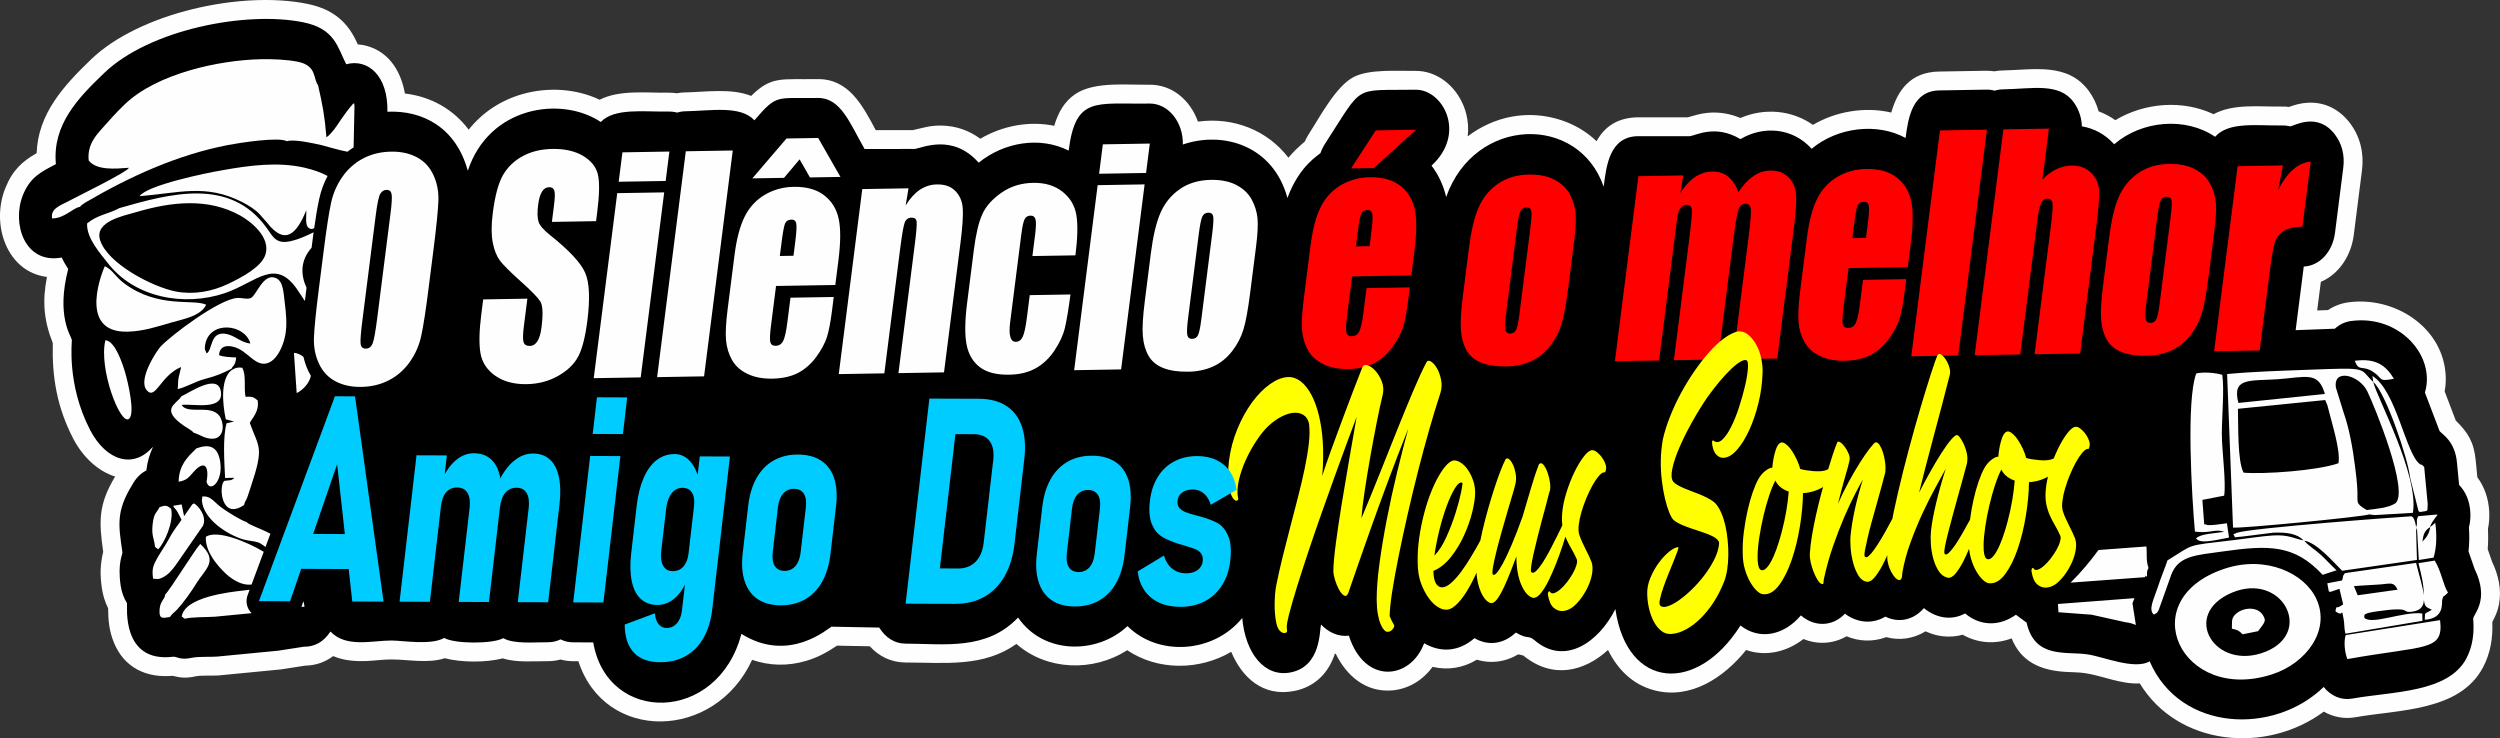 <?xml version="1.0" encoding="UTF-8"?>
<!DOCTYPE svg PUBLIC "-//W3C//DTD SVG 1.1//EN" "http://www.w3.org/Graphics/SVG/1.1/DTD/svg11.dtd">
<!-- Creator: CorelDRAW 2020 (64 Bit) -->
<svg xmlns="http://www.w3.org/2000/svg" xml:space="preserve" width="65.341mm" height="19.296mm" version="1.1" style="shape-rendering:geometricPrecision; text-rendering:geometricPrecision; image-rendering:optimizeQuality; fill-rule:evenodd; clip-rule:evenodd"
viewBox="0 0 1685.87 497.86"
 xmlns:xlink="http://www.w3.org/1999/xlink"
 xmlns:xodm="http://www.corel.com/coreldraw/odm/2003">
 <rect x="0" y="0" width="1685.87" height="497.86" fill="#333333" stroke="none"/>
 <defs>
  <style type="text/css">
   <![CDATA[
    .fil0 {fill:#FEFEFE}
    .fil2 {fill:#FEFEFE}
    .fil1 {fill:black}
    .fil3 {fill:#FEFEFE;fill-rule:nonzero}
    .fil6 {fill:#00CCFF;fill-rule:nonzero}
    .fil4 {fill:red;fill-rule:nonzero}
    .fil5 {fill:yellow;fill-rule:nonzero}
   ]]>
  </style>
 </defs>
 <g id="Camada_x0020_1">
  <path class="fil0" d="M377.95 444.75c-2.72,0.74 -5.53,1.11 -8.37,1.1 -9.61,-0.04 -21.03,1.11 -30.61,-1.87 -11.01,2.88 -27.98,2.84 -39.03,-0.11 -11.51,3.72 -24.27,0.86 -35.97,0.82 -5.25,-0.02 -10.73,0.78 -16.01,1.03 -8.21,0.4 -16.18,-0.23 -23.28,-3.29 -5.34,4.04 -11.69,6.33 -18.93,6.45l-16 2.49c-0.26,0.04 -0.48,0.07 -0.74,0.09l-41.4 4c-0.12,0.01 -0.23,0.02 -0.35,0.03 -4.71,0.33 -10.78,-0.22 -15.28,0.57 -6.07,1.35 -9.95,1.14 -15.56,-0.32 -17.71,1.58 -32.79,-5.44 -39.71,-22.67 -3.17,-7.89 -3.74,-14.93 -3.81,-22.94 -2.14,-4.24 -3.53,-8.84 -4.21,-13.56 -1.35,-9.51 -1.11,-15.7 0.9,-24.48 -2.93,-20.53 -3.35,-31.73 8.03,-50.73 -11.41,-3.5 -21.79,-13.1 -28.29,-25.67 -10.86,-21.01 -14.32,-41.27 -13.73,-64.31 -6.27,-15.76 -7.05,-28.79 -3.93,-44.65 -26.65,-3.13 -38.13,-34.88 -28.06,-59.93 4.93,-12.28 11.57,-18.01 21.1,-23.53 0.94,-26.42 17.92,-45.15 36.65,-63.17 32.83,-31.58 101.7,-46.47 145.67,-37.53 14.11,2.87 24.54,9.2 31.57,21.96 0.98,1.77 1.83,3.58 2.66,5.4 2.22,0.15 4.44,0.54 6.61,1.18 15.03,4.38 22.66,17.65 25.17,31.95 17.78,2.11 32.74,10.72 43,24.39 9.04,-11.34 21.33,-19.69 36.12,-23.95 16.92,-4.88 36.15,-3.86 52.2,3.75 13.65,-6.89 31.88,-4.5 46.47,-4.74 1.87,-0.03 3.74,0.1 5.58,0.38 1.81,-0.35 3.65,-0.54 5.49,-0.57 14.02,-0.23 31.08,-3.04 44.65,2.36 13.76,-13.64 20.42,-10.93 44.59,-11.33 21.34,-0.36 30.68,18.09 39.43,34.43l25.03 -0.04c7.02,-1.5 11.3,-3.18 19.21,-3.06 9.91,0.15 18.71,3.32 26.26,8.87 15.01,-8.77 32.97,-12.2 49.86,-8.7 2.49,-8.55 6.69,-16.45 14.4,-21.53 12.87,-8.48 34.47,-5.95 49.46,-6.19 16.07,-0.27 28.05,10.87 33.04,24.89 23.92,-3.25 46.83,5.79 61,24.33 3.11,-3.73 6.71,-7.22 11,-10.83 0.87,-1.93 1.89,-3.79 3.04,-5.57 7.23,-11.14 18.02,-31.77 29.9,-37.97 10.67,-5.57 29.53,-3.99 41.52,-4.18 1.82,-0.03 3.64,0.11 5.43,0.4 14.4,2.38 25.31,14.45 28.93,28.19 1.39,5.28 1.7,10.51 1.08,15.56 17.54,-13.3 40.46,-18.49 63.42,-10.81 9.04,3.03 16.95,7.85 23.5,14.08 5.13,-9.31 13.52,-15.88 27.82,-16.11l33.7 -0c4.84,-1.27 8.26,-2.58 13.71,-3.05 7.6,-0.65 14.91,0.61 21.75,3.51 16.22,-6.96 34.63,-5.38 48.92,4.64 15.66,-9.2 35.16,-12.41 52.83,-8.3 4.27,-15.05 12.97,-27.34 32.23,-27.66l31.67 -0.53c1.87,-0.03 3.75,0.1 5.6,0.38 1.8,-0.35 3.63,-0.54 5.47,-0.57 20.73,-0.36 44.24,-5.67 58.43,14.08 2.97,4.13 5.11,8.67 6.41,13.48 4.02,1.49 7.79,3.49 11.28,5.96 19.69,-11.88 45.44,-13.88 66.25,-4.03 13.5,-7.36 31.33,-4.91 46.2,-5.15 1.55,-0.03 3.11,0.06 4.65,0.25 4.43,-1.52 7.96,-2.68 13.29,-2.87 11.28,-0.41 20.87,4.71 27.69,13.58 7.05,9.17 9.72,20.46 8.27,31.89l-5.58 43.9c-1.74,13.68 -9.88,26.27 -22.18,31.44l-2.47 19.31 7.31 -0.27c4.14,-2.78 8.82,-4.56 13.86,-5.24 31.3,-4.19 64.34,17.16 65.53,50.2 0.12,3.31 -0.13,6.61 -0.75,9.84l7.51 19.71c8.19,8.04 12.26,14.43 13.47,27.07l1.07 11.17c4.91,6.6 7.49,14.42 7.99,22.8 0.24,4.06 -0.01,8.11 -0.84,12.08 0.23,4.53 0.2,9.08 -0.15,13.61l2.95 8.47c4.27,8.99 6.55,18.8 4.64,28.73 -0.98,5.11 -2.48,7.96 -4.49,11.91 0.46,10.62 -1.19,20.98 -6.24,30.54 -15.75,29.86 -57.17,28.51 -85.97,33.67 -7.6,1.36 -15.05,-0.12 -21.43,-3.77 -38.83,28.82 -98.34,23.28 -124.09,-19.04 -12.43,0.72 -25.31,-5.2 -37.04,-6.93 -4.24,-0.63 -8.86,-0.56 -13.16,-0.83 -17.4,-1.08 -30.05,-7.27 -36.2,-22.61 -10.92,4.14 -22.68,3.39 -33.04,-2.45 -8.43,2.34 -17.13,1.38 -25.04,-2.28 -7.92,4.9 -17.37,6.42 -26.51,3.9 -8.79,3.32 -18.19,3 -26.75,-0.56 -8.98,5.17 -19.54,5.75 -29.06,1.83 -11.31,8.78 -25.43,12.04 -38.65,7.41 -14.99,18.67 -37.6,33.7 -62.15,27.12 -14.75,-3.96 -24.73,-14.4 -30.99,-27.15 -15.83,14.49 -37.31,20.03 -57.12,3.76 -1.23,-0.23 -2.34,-0.5 -3.4,-0.81 -8.56,5.14 -18.4,6.53 -27.94,3.64 -9.26,5.58 -19.59,7.24 -29.8,4.81 -6.49,8.78 -16.07,14.97 -27.43,15.89 -17.71,1.43 -30.7,-9.97 -37.88,-24.67 -0.21,-0.04 -0.41,-0.09 -0.62,-0.13 -0.21,0.63 -0.43,1.28 -0.68,1.95 -4.58,12.25 -13.71,20.65 -26.71,23.22 -21.11,4.16 -35.31,-9.15 -42.51,-26.4 -21.39,12.56 -49.38,12.91 -70.16,-1.1 -23,14.82 -54.22,13.76 -74.7,-4.22 -22.15,15.71 -47.46,12.63 -74.8,12.52 -9.67,-0.04 -17.9,-4.16 -24.09,-10.94l-22.09 -0.42c-6.73,4.45 -12.38,7.75 -20.87,10.27 -12.45,3.69 -24.76,3.3 -36.38,-0.69 -25.12,54.57 -99.39,55.85 -117.15,0.92l-3.56 -0.01c-2.91,-0.01 -5.76,-0.4 -8.52,-1.16z"/>
  <path class="fil1" d="M837.71 416.73c-19.51,24.01 -56.86,26.03 -77.37,5.48 -20.33,19.1 -56.48,19.47 -73.8,-5.77 -21.21,22.35 -49.73,17.69 -75.87,17.59 -7.27,-0.03 -13.38,-3.83 -17.78,-10.83l-32.15 -0.6c-2.03,0.78 -28.51,25.12 -60.79,4.84 -15.68,60.32 -90.39,61.45 -99.91,5.77l-13.51 -0.05c-3.04,-0.01 -5.89,-0.68 -8.51,-1.99 -2.59,1.25 -5.42,1.93 -8.38,1.92 -9.18,-0.04 -23.33,1.37 -30.25,-2.76 -6.97,4.01 -32.96,3.95 -39.84,-0.15 -8.84,5.1 -27.75,1.78 -35.52,1.75 -12.84,-0.04 -30.7,5.11 -41.18,-6.07 -4.73,7.15 -10.75,10.38 -18.09,10.27l-16.96 2.64 -41.4 4c-5.21,0.36 -11.96,-0.14 -16.94,0.79 -8.12,1.84 -10.26,-0.98 -12.72,-0.68 -35.34,4.3 -30.75,-34.58 -31.1,-36.14 -2.15,-3.4 -3.66,-7.46 -4.3,-11.98 -2.2,-15.41 1.45,-20.7 1.19,-22.46 -2.65,-18.22 -4.36,-27.38 6.56,-45.24 2.45,-4.52 5.64,-7.79 9.59,-9.82 0.69,-5.86 2.18,-10.91 4.34,-15.49 -0.06,-0.06 -0.12,-0.13 -0.18,-0.2 -12.82,14.7 -31.21,9.44 -42.16,-11.74 -15.82,-30.6 -12.05,-59.51 -12.25,-60.67 -0.45,-2.62 -10.72,-15.88 -2.44,-47.75 -1.63,-2.49 -3.12,-5.05 -4.43,-7.72 -24.99,4.59 -33.8,-22.98 -26.1,-42.15 4.94,-12.31 12.69,-15.81 22.22,-20.83 -2.48,-26.91 15.35,-44.9 32.54,-61.43 30.51,-29.35 95.74,-42.06 134.28,-34.22 21.31,4.33 23.03,16.65 28.95,28.29 14.59,-3.94 28.31,7.6 27.79,32.02 23.96,-1.12 46.27,10.79 54.22,39.83 14.34,-43.63 63.1,-50.62 89.67,-32.92 9.27,-9.71 29.33,-6.75 45.91,-7.03 1.95,-0.03 3.82,0.21 5.61,0.71 1.74,-0.56 3.58,-0.87 5.46,-0.9 17.37,-0.28 37.14,-4.13 46.62,6.09 15.43,-18.02 14.61,-14.6 42.62,-15.07 15.53,-0.26 21.48,16.6 31.69,34.44l33.71 -0.06c4.81,-0.45 25.41,-10.79 43.22,9.27 17.19,-13.91 41.36,-17.9 60.67,-8.15 4.71,-37.04 18.39,-31.14 54.37,-31.73 12.92,-0.21 23.03,12.72 22.62,27.63 27.11,-9.32 60.93,0.57 70.54,36.05 8.23,-22.29 21.19,-28.81 22.32,-30.36 0.77,-2.2 1.81,-4.32 3.09,-6.3 26.42,-40.69 18.1,-35.64 60.93,-36.35 18.56,-0.31 34.63,29.46 10.82,51.18 4.57,5.96 7.95,13.07 9.88,21.15 19.26,-54.55 89.36,-56.06 106.21,-6.91 1.79,-14.1 3.95,-33.78 23.06,-34.09l35.06 -0c3.69,-0.32 17.26,-8.23 34.1,2.01 15.22,-9.15 35.18,-7.84 48.03,6.5 17.52,-14.65 44.34,-17.74 63.35,-7.3 1.81,-14.26 4.84,-31.77 22.81,-32.07l31.67 -0.53c1.95,-0.03 3.83,0.21 5.61,0.72 1.75,-0.56 3.58,-0.87 5.46,-0.9 20.08,-0.34 38.13,-4.76 47.86,8.77 3.41,4.74 5.26,10.22 5.48,16.17 8.14,1.36 15.56,5.25 21.78,12.09 18.76,-16.22 48.28,-18.52 68.05,-5.06 9.28,-10.43 28.39,-7.36 45.39,-7.63 1.82,-0.03 3.59,0.18 5.27,0.62 2.49,-0.21 18.24,-9.99 30.05,5.36 4.81,6.26 6.8,14.07 5.73,22.51l-5.58 43.9c-1.63,12.87 -10.39,22.28 -21.07,22.76l-5.48 42.9 26.44 -0.99c3.1,-2.86 6.81,-4.63 10.97,-5.19 32.97,-4.42 57.2,23.95 49.77,48.25l9.9 25.98c1.87,2.33 10.33,6.67 11.71,21.16l1.44 15.1c4.58,4.81 7.14,11.03 7.58,18.41 0.21,3.61 -0.11,7.03 -0.95,10.23 0.37,5.42 0.32,10.91 -0.26,16.3l4.09 11.77c10.29,21.03 -0.79,30.4 -0.96,33.51 0.79,9.44 -0.23,18.57 -4.6,26.84 -12.25,23.23 -49.91,22.23 -76.94,27.07 -7.35,1.32 -14.39,-1.7 -19.26,-7.85 -33.43,32.51 -96.77,30.45 -117.35,-17.24 -10.3,5.87 -31.14,-3.13 -41.84,-4.71 -14.72,-2.18 -35.67,3.13 -41.16,-21.4l-7.22 -5.34c-10.85,7.79 -23.78,7.91 -34.26,-0.87 -9.25,5.02 -19.45,3.17 -27.79,-3.59 -6.98,8.12 -17.02,10.18 -25.97,5.73 -8.82,5.24 -18.97,4.24 -27.27,-1.96 -8.39,8.87 -20.62,9.02 -29.7,1.13 -11.08,13.14 -27.54,17.14 -40.75,6.82 -29.22,46.3 -76.53,43.3 -84.36,-11.11 -11.2,22.47 -34.17,38.44 -54.47,21.08 -4.39,-3.76 -4.18,-0.24 -12.65,-5.22 -8.21,7.79 -18.5,9.25 -27.91,3.79 -10.43,9.07 -22.5,10.02 -33.93,3.42 -8.98,24.36 -39.95,28.52 -50.76,-5.1 -6.84,0.83 -13.35,-1.94 -18.78,-7.49 -1.09,4.13 0.13,28.2 -20.49,32.27 -17.82,3.51 -30.59,-13.26 -32.63,-36.74z"/>
  <path class="fil2" d="M214.49 57.49c3.08,13.53 4.42,20.35 5.63,35.07 2.34,-1.46 3.58,-3.45 5.29,-5.38 1.75,-1.97 6.33,-10.09 12.86,-17.42 0.84,0.54 0.48,-1.33 0.77,1.96l-0.59 27.68c-1.43,0.89 -2.81,1.87 -4.14,2.92 -5.51,-0.95 -14.24,-3.7 -17.48,-4.45 -5.11,-1.17 -18.7,-4.25 -23.38,-2.63 -5.35,-3.11 -32.31,1.12 -39.74,2.56 -33.87,6.57 -65.73,20.95 -96.26,38.83l-2.38 1.65c-0.69,0.65 -0.63,0.6 -1.05,1.2 -4.82,0.62 -10.2,7.66 -18.86,7.84 -1.27,-6.59 5.51,-8.72 10.09,-11.18 7.09,-3.8 40.63,-20.11 41.73,-23.01 -9.3,0.7 -21.71,1.9 -27.15,-4.87 -1.13,-10.55 4.84,-16.9 9.23,-21.86 4.97,-5.62 9.34,-10.55 15.02,-16 21.65,-20.83 63.51,-29.84 91.72,-30.47 7.78,-0.17 17.62,0.19 25.08,1.71 13.01,2.64 10.2,11.64 13.64,15.85zm-16.28 180.45c2.18,0.11 4.46,1.11 6.43,2.73 0.77,3.38 1.9,6.65 3.38,9.75 0.51,1.06 1.04,2.08 1.62,3.05 -1.09,5.27 -5.82,9.85 -9.58,11.59l-1.84 -27.13zm-93.68 130.83c-0.54,-5.72 -2.58,-7.49 -1.56,-15.6 0.96,-7.62 2.4,-6.88 4.66,-11.21 3.75,-1.19 4.66,-1.51 7.77,1.17 1.98,8.99 -4.79,23.58 -8.79,27.31l-2.09 -1.67zm34.75 -43.78c1.99,-10.93 -1.54,-15.05 -8.92,-6.55 -2.88,3.32 -4.61,5.64 -9.89,6.39 0.02,-13.18 9.49,-19.48 11.93,-22.44 8.02,-2.92 14.28,-2.11 16.06,8.81 2.19,13.54 -6.97,21.52 -9.18,13.79zm-68.22 -95.53c6.59,0.37 11.67,16.02 13.45,22.18 1.68,5.78 6.91,27.58 2.38,30.88 -5.84,4.25 -20.49,-34.04 -15.83,-53.06zm43.53 186.6c-3.94,0.44 -7.61,2.44 -6.97,-5.22 0.48,-5.75 3.5,-6.49 3.81,-9.97 3.23,-3 20.22,-30.67 23.63,-34.05 12.6,11.77 3.4,16.69 -2.64,26.58 -3.47,5.68 -8.58,12.79 -12.89,17.53 -1.54,1.69 -3.65,3.08 -4.95,5.14zm-7.78 -25.58l-3.58 -0.24c-1.03,-7.19 0.33,-9.13 2.73,-13.74 2.72,-4.76 5.45,-8.45 8.09,-13.33 4.07,-7.52 6.37,-9.32 8.34,-12.62 -4.43,-9.35 -4.18,-6.45 -5.63,-9.47l5.72 -0.93 1.65 7.93 4.6 -6.61c1.35,-1.82 0.39,-0.96 2.06,-2.02 2.57,1.27 8.98,8.46 6.12,15.05l-13.27 19.16c-4.8,6.59 -9.06,15.01 -16.82,16.8zm59.52 -38.41c0.94,1.61 8.42,3.9 16.02,7.85l-3.31 8.92c-2.04,-1.58 -3.87,-2.75 -5.16,-3.14 -3.17,-0.96 -6.83,-1 -10.17,-2.03 -10.09,-3.11 -26.44,-13.15 -27.56,-26.07l0.03 -0.73 0.29 -2.06c6.38,-0.48 7.48,4.04 14.73,8.78 3.85,2.52 10.76,7.07 15.13,8.47zm-35.87 -60.34c-0.69,-1.23 -4.94,-3.55 -6.23,-4.45 -16.69,-11.53 -5.28,-14.59 -1.86,-20.05 5.53,-2.51 23.97,-15.32 26.43,-3.9 3.04,14.1 -18.9,8.7 -26.32,9.73 4.22,7.24 21.51,-1.59 26.4,9.01 2.78,6.04 1.12,12.87 -4.38,13.68 -5.44,0.8 -9.65,-2.71 -14.04,-4.02zm74.83 117.47c-0.59,-0.03 -1.26,-0.01 -1.99,0.04l1.29 -3.77c0.41,1.11 0.65,2.35 0.7,3.74zm-35.62 4.29l-24.6 2.38c-5.19,0.36 -16.07,0.14 -20.43,1.37 -0.09,-0.06 -1.12,-0.75 -1.13,-0.75l-0.95 -0.75c1.92,-13.14 32.19,-16.49 41.59,-17.53 1.06,-0.12 2.49,-0.31 4.19,-0.53l-1.32 3.56c-1.19,3.2 -0.97,6.62 0.6,9.57 0.57,1.06 1.26,1.96 2.04,2.67zm-0.02 -19.31c-4.02,0.45 -8.96,-0.6 -15.17,-5.43 -4,-3.11 -16.55,-15.34 -15.66,-26.77 7.62,-4.97 27.71,3.38 39.02,10.12l-8.19 22.07zm-30.64 -188.7c-3.65,7.75 -15.41,9.68 -23.56,12.05 -9.9,2.88 -18.62,5.8 -29.18,6.13 -35.56,1.11 -15.85,-43.8 -15.6,-44.13 5.36,2.39 6.88,7.01 13.39,11.79 22.94,16.84 46.17,10.11 54.95,14.15zm25.62 135.04c-15.76,10.88 -17.24,-13.24 -13.37,-16.21 2.95,-0.66 4.75,0.23 6.75,-2.11l-6.22 0.12c-0.51,-10.62 -1.67,-27.52 1,-36.88l5.07 -1.18 -5.6 -1.47c-2.5,-11.58 -3.37,-27.39 3.77,-33.09 2.81,-1.67 3.85,-2.07 7.27,-1.74 2.97,4.99 0.98,13.8 2.29,19.62 4.15,-0.14 5.12,-0.18 8.13,2.41 1.24,7.26 -3.24,11.43 -5.27,15.19 6,16.95 9.94,15.46 0.71,43.02 -0.64,1.9 -1.37,4.26 -2.14,6.49 -1.11,3.24 -1.98,3.4 -2.41,5.83zm-97.16 -178.68c4.86,15.82 35.36,31.71 51.09,34.74 11.88,2.28 24.35,0.08 35.25,-5.11 9.22,-4.38 22.45,-11.42 25.13,-19.65 4,-12.32 -10.94,-23.12 -16.87,-26.43 -21.87,-12.21 -46.7,-9.27 -69.94,-2.42 -8.69,2.56 -28.53,6.26 -24.66,18.87zm142.68 5.19c-7.72,8.67 -7.47,18.27 -3.44,27.04 -0.37,2.9 -0.75,5.89 -1.13,8.92 -1.17,-1.67 -2.53,-3.72 -4.19,-6.32 -15.38,-24.1 -28.41,-6.17 -49.94,1.07 -26.87,9.05 -60.99,3.38 -79.31,-21.03 -3.51,-4.67 -13.99,-15.87 -13.41,-26.02 6.9,-5.82 14.35,-6.29 21.77,-10.35 34.18,-9.8 74.86,-21.01 99.41,13.51 4.53,6.37 6.48,11.08 16.63,8.67 5.05,-1.19 9.99,-3.47 14.93,-5.88 -0.47,3.5 -0.91,6.98 -1.34,10.38zm1.73 -13.26c-0.83,0.7 -1.88,0.93 -3.25,0.25 -3.34,-1.64 -1.84,-8.73 -2.1,-12.19 -6.39,15.72 -14.21,24.04 -26.33,8.46l-4.93 -5.6c-2.77,-3.2 -7.83,-6.35 -12.25,-8.57 -24.42,-12.26 -41.96,-5.99 -68.9,-3.82 4.95,-7.36 44.56,-15.61 55.43,-17.42 18.71,-3.38 38.04,-5.93 56.04,-1.74 5.96,1.39 10.8,3.15 15.31,5.53 -2.52,4.73 -4.42,9.87 -5.63,15.4 -1.38,6.31 -2.45,13.01 -3.38,19.69zm-43.05 77.88c-3.69,-13.37 -27.58,-15.71 -30.48,0.77 -0.16,0.91 -0.31,2.3 -0.13,3.29l1.09 2.64c4.2,-2.26 2.06,-14.86 12.78,-13.24 6.29,0.95 10.01,5.85 16.74,6.54zm-12.66 17c-6.85,3.43 -10.05,4.79 -18.06,6.91 -6.46,1.71 -13.34,5.89 -18.3,6.79 0.39,-3 0.07,-5.05 0.72,-8.11 0.55,-2.59 1.11,-4 1.57,-6.74 -14.06,5.88 -17.09,22.53 -23.09,15.74 -6.37,-7.2 6.9,-27.04 9.32,-29.58 7.37,-7.76 39.25,-31.87 51.71,-32.74 2.83,-0.2 6.35,1.09 8.87,0.17 4.02,-1.46 8.55,-17.5 17.25,-13.52 4.92,2.25 4.97,9.56 5.91,16.97 0.86,6.8 1.53,14 0.45,20.63 -1.66,10.24 -9.05,25.26 -20.03,18.38 -4.35,-2.72 -7.02,-6.14 -11.78,-8.46 -4.7,-2.29 -12.66,-3.42 -12.99,4.44 3.29,1.26 7.62,1.33 11.56,1.53 -0.58,6.04 -2.64,5.67 -3.12,7.57z"/>
  <path class="fil2" d="M1438.03 406.87l1.33 -3.51 -51.58 3.93c0.17,1.89 0.28,3.74 0.34,5.57l22.34 1.66 22.9 5.1c2.35,0.19 4.71,0.91 6.96,1.86l-2.28 -14.6zm176.32 -151.44c-5.48,-9.1 -12.28,-14.03 -26.38,-12.14 2.75,7.73 4.85,2.63 12.22,7.39 7.09,4.58 3.02,6.9 14.15,4.75zm25.54 155.78c-5.3,3.32 -4.46,1 -4.76,6.72 13.67,-0.91 11.28,-11.77 11.76,-13.41 1.17,-4 0.19,-0.82 3.91,-4.96 -3.13,-4.46 -4.42,-14.29 -8.94,-21.54l-10.99 1.76c1.8,7.14 3.71,14.19 3.6,21.71 -0.57,-5.75 -3.12,-13.34 -5.17,-21.91l-48 6.92c-2.23,3 -0.67,1.5 -1.92,4.93l-9.97 1.92 1.02 5.45c3.37,0.89 -0.63,0.63 2.49,-0.13 0.13,-0.03 3.57,-1.3 4.68,-1.62l2.52 10.52c-6.31,4.42 -3.76,-0.71 -5.25,4.6 6.17,4.88 3.67,-4.13 5.57,5.42 0.67,3.33 0.15,5.86 1.24,9.76l51.9 -8.71 -0.15 -4.94c-12.52,-1.65 -33.96,7.96 -39.04,2.93 0.3,-1.6 -2.14,-2.83 8.18,-4.32 26.26,-3.8 15.37,1.64 24.85,0.04 5.01,-0.85 6.93,-3.6 7.16,-7.76 0.55,5.07 1.82,4.75 5.33,6.62zm-39.48 -153.59c8.17,6.57 23.65,52.14 24.83,64.46l5.67 22.53c0.03,-0.17 0.48,0.51 0.79,0.7 6.54,-1.17 4.95,0.21 5.42,-5.53l-2.37 -24.86c-1.91,-2.27 -1.97,-1.3 -2.76,-1.84 -9.72,-6.79 -15.83,-49.41 -32.12,-59.54l0.54 4.09c-9.95,-9.5 -1.74,-9.89 -44.38,-8.27 -17.48,0.66 -36.43,1.19 -54.17,2.88l3.98 103.53c4.93,0.73 87.46,-7.23 91.96,-8.91 1.04,0.26 2.76,0.42 3.84,0.47l25.49 -1.51c4.25,-25.33 -24.48,-78.2 -26.73,-88.19zm-17.48 186.84c52.9,-9.47 65.06,-5.08 62.54,-26.28l-63.65 10.08c-1.42,4.51 -0.66,11.69 1.11,16.19zm-121.29 -66.62c-1.57,4.97 -4.42,11.5 -6.57,18.21 -2.57,8.01 -6.56,14.92 -2.65,18.41 3.18,-1.86 1.48,-0.44 3.25,-2.97l8.58 -24.07c4.92,-12.82 17.08,-13.05 34.2,-15.48 32.19,-4.58 48.87,-4.62 67.82,15.69l9.37 -3.06c-3.59,-3.3 -6.78,-6.86 -10.34,-10.18 -4.37,-4.08 -8,-5.79 -11.44,-9.75 8.51,1.17 20.26,15.06 25.56,20.26l50.45 -7.29 -0.57 -19.76c0.08,-0.43 0.4,-1.65 0.57,-2.02l1.25 21.81 9.95 -1.6c2.28,-7.33 2.16,-16.04 1.15,-23.5 -1.1,1.06 -2.23,1.93 -3.41,2.87 -0.49,4.05 -2.55,7.21 -5.28,9.85 0.64,-4.91 1.45,-7.47 5.28,-9.85 0.11,-1.84 2.09,-4.46 4.88,-8.15l-0.37 -0.37 -0.02 0.09 -12.48 1.09c-2.09,3.49 -0.06,3.49 -1.51,7.45 -0.32,-1.67 -0.5,-3.2 -1.18,-4.78 -0.99,-2.31 -0.6,-1.42 -1.9,-2.59 -7.39,0.37 -108.99,7.87 -118.21,11.24 -0.25,0.09 -0.76,0.74 -1,0.52 -0.24,-0.22 -0.69,0.33 -0.97,0.56 2.48,2.63 -1.84,1.87 6.34,1.33l20.51 -2.58c9.86,-0.43 16.28,0.85 20.54,5.19 -6.3,-1.09 -9.89,-4.01 -20.93,-3.31 -7.42,0.47 -17.95,2.14 -25.86,3.08 -33.94,4.01 -26.25,2.31 -44.97,13.67zm61.08 47.8l-10.4 2.1c-2.96,-2.83 -3.23,-2.82 -7.26,-3.79 0.31,-4.8 -0.81,-7.05 3.09,-10.31 5.4,-4.52 16.53,-5.01 19.06,3.88 0.59,2.08 -2.47,5.36 -4.48,8.11zm82.24 -31.51c7.66,-0.62 9.11,-1.9 11.88,3.53l-26.92 3.76 -2.55 -6.16c5.67,-0.52 11.82,-0.67 17.58,-1.13zm-105.09 -59.86c1.41,-9.22 -1.61,-30.93 -1.58,-41.77 0.03,-11.37 1.75,-30.18 0.3,-39.75 -4.97,-1.4 -12.1,-2.04 -17.53,-0.94 -6.92,18 -2.99,83.67 -0.91,106.63 0.42,0.1 0.97,0.17 1.31,0.2 9.85,0.93 12.32,-2.16 18.52,0 -6.02,1.01 -15.93,1.22 -19.07,4.39 2.51,3.7 10.77,1.73 22.23,-0.54l-1.43 -9.64c-1.8,0.26 -12.83,2.01 -13.79,0.95 -0.34,-0.37 -0.92,-0.09 -1.5,-0.18l-1.25 -16.52 14.71 -2.85zm67.92 -68.6l-58.31 6.05c-4.61,-17.35 7.89,-14.72 26.29,-15.98 19.2,-1.31 27.49,-5.73 32.02,9.93zm-54.82 53.07c-4.3,-8.02 -3.46,-32.48 -3.83,-43.07l58.83 -5.9 1.48 3.43c2.49,10.47 9.19,30.7 7.47,39.19 -14.05,5 -50.35,7.52 -63.96,6.35zm67.44 -40.59l-5.2 -16.77c-1.95,-13.28 15.95,-8.41 21.2,2.54 5.15,10.75 28.24,67.22 19.01,75.43 -5.02,3.22 -12.23,3.66 -19.41,4.59 -7.99,-4.72 -5.93,-4.92 -6.3,-13.23 -0.25,-5.63 -0.95,-11.3 -1.68,-16.94 -1.49,-11.54 -3.72,-24.53 -7.62,-35.63zm-75.27 121.5c33.64,-14.17 55.4,26.63 22.73,39.8 -34.04,13.72 -57.89,-24.98 -22.73,-39.8zm-4.99 -16.14c-62.41,20.73 -29.42,91.22 32.14,71.2 22.82,-7.42 39.4,-29.53 29.88,-50.55 -8.07,-17.84 -34.39,-29.83 -62.02,-20.65zm-103.84 9.4c16.69,-1.2 33.41,-2.43 50.22,-3.71 0.2,-0.33 0.28,-1.2 0.43,-1.03 2.07,2.33 -0.34,-1.7 1.89,-5.14 -1.85,-5.47 -0.86,-8.93 -1.42,-14.53l-32.34 2.4c-5.66,7.82 -11.93,15.18 -18.79,22.01z"/>
  <path class="fil3" d="M401.97 149.14l-29.8 0.5 1.43 -11.26c0.67,-5.26 0.71,-8.63 0.14,-10.06 -0.57,-1.43 -1.73,-2.12 -3.5,-2.08 -1.92,0.03 -3.5,1.01 -4.74,2.99 -1.23,1.95 -2.1,4.87 -2.6,8.82 -0.64,5.07 -0.56,8.88 0.24,11.42 0.77,2.52 3.39,5.58 7.89,9.16 12.89,10.26 20.76,18.74 23.6,25.38 2.87,6.64 3.34,17.43 1.45,32.32 -1.38,10.85 -3.43,18.86 -6.14,24.05 -2.71,5.17 -7.21,9.54 -13.55,13.1 -6.32,3.6 -13.38,5.44 -21.2,5.58 -8.58,0.14 -15.63,-1.76 -21.21,-5.67 -5.55,-3.9 -8.85,-8.95 -9.96,-15.1 -1.08,-6.2 -0.9,-15.01 0.55,-26.4l1.27 -9.98 29.79 -0.5 -2.35 18.52c-0.73,5.71 -0.77,9.36 -0.15,10.99 0.62,1.62 2,2.4 4.14,2.36 2.13,-0.03 3.85,-1.09 5.15,-3.19 1.3,-2.07 2.21,-5.16 2.73,-9.2 1.14,-8.95 0.9,-14.81 -0.73,-17.51 -1.7,-2.72 -6.11,-7.27 -13.24,-13.61 -7.13,-6.38 -11.78,-11.05 -14,-13.95 -2.2,-2.91 -3.84,-6.95 -4.87,-12.12 -1.03,-5.17 -1.04,-11.8 -0.02,-19.89 1.48,-11.65 3.76,-20.2 6.86,-25.64 3.11,-5.43 7.51,-9.7 13.28,-12.84 5.77,-3.14 12.43,-4.76 20.05,-4.88 8.32,-0.14 15.18,1.41 20.63,4.62 5.43,3.24 8.77,7.35 10.03,12.39 1.26,5.01 1.13,13.56 -0.41,25.66l-0.77 6.03zm-112.9 44.85c-1.94,15.31 -3.6,26.13 -5.01,32.49 -1.38,6.4 -3.94,12.23 -7.68,17.55 -3.74,5.32 -8.41,9.43 -14,12.34 -5.59,2.91 -11.85,4.42 -18.79,4.54 -6.6,0.11 -12.33,-1.14 -17.25,-3.72 -4.92,-2.57 -8.65,-6.48 -11.14,-11.76 -2.52,-5.27 -3.68,-11.05 -3.51,-17.29 0.2,-6.28 1.28,-17.25 3.27,-32.91l3.31 -26.06c1.95,-15.31 3.6,-26.13 5.01,-32.49 1.38,-6.4 3.94,-12.23 7.68,-17.55 3.74,-5.31 8.41,-9.43 13.99,-12.33 5.58,-2.92 11.85,-4.43 18.79,-4.54 6.61,-0.11 12.34,1.14 17.25,3.72 4.91,2.57 8.65,6.49 11.14,11.76 2.52,5.27 3.68,11.05 3.51,17.3 -0.2,6.28 -1.28,17.25 -3.27,32.91l-3.31 26.06zm-25.78 -49.5c0.9,-7.06 1.16,-11.58 0.79,-13.56 -0.37,-1.95 -1.52,-2.92 -3.45,-2.89 -1.64,0.03 -2.99,0.85 -4.08,2.47 -1.06,1.58 -2.1,6.31 -3.1,14.14l-9.03 71.08c-1.12,8.82 -1.53,14.27 -1.22,16.32 0.3,2.08 1.5,3.08 3.58,3.04 2.13,-0.03 3.66,-1.25 4.56,-3.63 0.9,-2.38 1.91,-8.07 3.05,-17.02l8.89 -69.96zm299.96 47.69l-39.93 0.66 -3.44 27.05c-0.71,5.65 -0.84,9.3 -0.4,10.93 0.47,1.63 1.64,2.41 3.54,2.37 2.36,-0.04 4.09,-1.16 5.14,-3.32 1.08,-2.2 2.01,-6.41 2.8,-12.63l2.1 -16.49 29.17 -0.48 -1.17 9.24c-0.98,7.73 -2.13,13.68 -3.43,17.83 -1.33,4.15 -3.74,8.61 -7.22,13.38 -3.49,4.77 -7.63,8.35 -12.37,10.81 -4.74,2.41 -10.46,3.69 -17.17,3.81 -6.5,0.11 -12.1,-0.95 -16.8,-3.21 -4.67,-2.22 -8.14,-5.34 -10.41,-9.34 -2.27,-3.99 -3.6,-8.42 -4.05,-13.28 -0.45,-4.83 -0.1,-11.88 1.09,-21.19l4.63 -36.42c1.39,-10.91 3.67,-19.53 6.87,-25.89 3.19,-6.33 7.71,-11.24 13.57,-14.67 5.89,-3.46 12.34,-5.23 19.41,-5.35 8.63,-0.14 15.5,1.76 20.6,5.71 5.1,3.96 8.38,9.25 9.79,15.88 1.42,6.61 1.34,15.99 -0.2,28.09l-2.1 16.53zm-28.16 -19.71l1.16 -9.11c0.82,-6.48 1.07,-10.62 0.73,-12.5 -0.33,-1.88 -1.39,-2.8 -3.15,-2.77 -2.18,0.04 -3.64,0.86 -4.36,2.48 -0.73,1.61 -1.53,5.92 -2.43,12.94l-1.16 9.11 9.2 -0.15zm4.14 -65.01l-10.53 12.47 -21.37 0.36 23.03 -26.9 21.37 -0.36 15.03 26.27 -20.59 0.35 -6.94 -12.18zm-87.83 -5.26l-2.52 19.84 -31.67 0.52 2.52 -19.83 31.67 -0.53zm-3.5 27.53l-15.85 124.77 -31.67 0.52 15.85 -124.77 31.67 -0.52zm46.24 -28.24l-19.35 152.3 -31.67 0.53 19.35 -152.31 31.67 -0.52zm118.52 25.5l-1.94 11.6c2.82,-4.66 5.99,-8.17 9.52,-10.57 3.51,-2.36 7.38,-3.58 11.62,-3.65 5.28,-0.09 9.4,1.38 12.36,4.41 2.97,2.99 4.63,6.84 5,11.51 0.37,4.64 -0.13,12.43 -1.51,23.34l-11.12 87.48 -30.73 0.51 10.98 -86.42c1.09,-8.57 1.52,-13.83 1.29,-15.68 -0.2,-1.88 -1.36,-2.79 -3.46,-2.76 -2.21,0.04 -3.73,1.15 -4.57,3.31 -0.83,2.19 -1.84,7.97 -3.04,17.37l-10.71 84.33 -30.73 0.51 15.85 -124.77 31.2 -0.52zm112.56 45.2l-29.02 0.48 1.83 -14.44c0.64,-5.01 0.73,-8.4 0.28,-10.19 -0.45,-1.79 -1.58,-2.67 -3.4,-2.63 -1.82,0.03 -3.14,0.82 -3.96,2.41 -0.83,1.58 -1.58,5.09 -2.27,10.54l-7.48 58.89c-0.57,4.46 -0.52,7.79 0.13,9.99 0.63,2.2 1.87,3.3 3.68,3.26 2.11,-0.03 3.68,-1.21 4.73,-3.53 1.05,-2.32 1.97,-6.7 2.79,-13.15l1.88 -14.79 27.46 -0.45c-1.32,9.94 -2.55,17.43 -3.73,22.41 -1.16,4.98 -3.52,10.12 -7.07,15.4 -3.52,5.28 -7.8,9.29 -12.76,12.03 -4.97,2.74 -10.85,4.15 -17.69,4.26 -8.68,0.14 -15.37,-1.57 -20,-5.18 -4.61,-3.57 -7.57,-8.65 -8.83,-15.22 -1.26,-6.61 -1.14,-15.96 0.41,-28.15l4.5 -35.46c1.35,-10.62 3.22,-18.62 5.65,-24.05 2.4,-5.42 6.71,-10.29 12.91,-14.62 6.18,-4.33 13.31,-6.56 21.42,-6.7 8.04,-0.13 14.63,1.87 19.82,5.98 5.16,4.11 8.28,9.34 9.34,15.73 1.08,6.39 0.86,15.45 -0.63,27.2zm50.15 -75.38l-2.52 19.83 -31.67 0.53 2.52 -19.83 31.67 -0.52zm-3.5 27.53l-15.85 124.77 -31.67 0.53 15.85 -124.77 31.67 -0.53zm75.08 42.46l-3.89 30.58c-1.42,11.23 -2.94,19.46 -4.52,24.74 -1.57,5.24 -4.14,10.15 -7.71,14.76 -3.57,4.61 -7.84,8.01 -12.82,10.27 -4.98,2.23 -10.5,3.41 -16.58,3.51 -6.81,0.12 -12.47,-0.72 -16.94,-2.47 -4.49,-1.78 -7.8,-4.51 -9.93,-8.19 -2.15,-3.71 -3.45,-8.2 -3.89,-13.48 -0.45,-5.28 0.02,-13.23 1.37,-23.82l4.06 -32c1.48,-11.62 3.64,-20.68 6.5,-27.26 2.86,-6.55 7.19,-11.84 12.97,-15.87 5.78,-4.04 12.79,-6.14 21,-6.27 6.89,-0.11 12.66,1.07 17.3,3.52 4.62,2.46 8.02,5.7 10.21,9.73 2.16,4.03 3.47,8.2 3.91,12.52 0.44,4.31 0.1,10.89 -1.03,19.74zm-29.54 -8.89c0.81,-6.39 1.04,-10.43 0.7,-12.05 -0.36,-1.66 -1.45,-2.47 -3.3,-2.44 -1.84,0.03 -3.17,0.89 -4.01,2.56 -0.81,1.65 -1.63,5.7 -2.44,12.08l-7.16 56.32c-0.75,5.91 -0.93,9.75 -0.55,11.51 0.4,1.79 1.48,2.67 3.27,2.63 1.84,-0.03 3.15,-0.85 3.95,-2.5 0.8,-1.65 1.54,-5.15 2.22,-10.54l7.31 -57.57z"/>
  <path class="fil4" d="M951.73 185.72l-39.93 0.67 -3.44 27.05c-0.72,5.65 -0.84,9.3 -0.41,10.92 0.47,1.63 1.64,2.41 3.54,2.38 2.37,-0.04 4.09,-1.16 5.15,-3.32 1.08,-2.2 2,-6.41 2.8,-12.63l2.09 -16.5 29.17 -0.49 -1.17 9.24c-0.98,7.73 -2.12,13.68 -3.43,17.83 -1.33,4.15 -3.74,8.61 -7.23,13.38 -3.48,4.76 -7.62,8.36 -12.37,10.8 -4.74,2.42 -10.46,3.7 -17.17,3.81 -6.5,0.11 -12.1,-0.95 -16.79,-3.21 -4.67,-2.23 -8.14,-5.34 -10.41,-9.34 -2.27,-4 -3.6,-8.42 -4.05,-13.28 -0.45,-4.83 -0.1,-11.88 1.08,-21.19l4.63 -36.42c1.39,-10.91 3.67,-19.53 6.87,-25.89 3.19,-6.33 7.71,-11.24 13.57,-14.67 5.89,-3.46 12.34,-5.23 19.41,-5.35 8.63,-0.14 15.5,1.76 20.6,5.71 5.1,3.96 8.37,9.25 9.79,15.88 1.42,6.61 1.34,15.99 -0.2,28.09l-2.1 16.53zm183.38 -67.42l-1.98 11.88c2.99,-4.75 6.28,-8.36 9.88,-10.76 3.58,-2.43 7.5,-3.68 11.71,-3.75 8.22,-0.14 14.06,4.48 17.59,13.87 3.17,-4.76 6.54,-8.37 10.09,-10.77 3.55,-2.43 7.29,-3.67 11.27,-3.74 5.2,-0.09 9.34,1.42 12.35,4.5 3.04,3.06 4.73,6.87 5.11,11.41 0.38,4.51 -0.06,11.88 -1.36,22.12l-11.27 88.7 -29.8 0.49 10.34 -81.35c1.35,-10.66 1.91,-17.23 1.63,-19.75 -0.25,-2.53 -1.43,-3.79 -3.59,-3.75 -2.18,0.04 -3.75,1.32 -4.69,3.83 -0.97,2.51 -2.12,9.13 -3.48,19.85l-10.34 81.35 -29.8 0.5 10.07 -79.27c1.55,-12.22 2.25,-19.57 2.07,-22 -0.16,-2.44 -1.35,-3.63 -3.54,-3.59 -1.38,0.02 -2.6,0.68 -3.75,1.98 -1.12,1.3 -1.84,2.88 -2.18,4.74 -0.34,1.83 -0.89,5.78 -1.65,11.78l-10.99 86.52 -29.79 0.5 15.85 -124.77 30.26 -0.51zm151.39 61.85l-39.93 0.66 -3.44 27.05c-0.71,5.65 -0.84,9.3 -0.4,10.93 0.47,1.63 1.64,2.41 3.54,2.38 2.37,-0.04 4.09,-1.16 5.14,-3.32 1.08,-2.2 2.01,-6.41 2.8,-12.63l2.1 -16.5 29.17 -0.49 -1.17 9.24c-0.99,7.73 -2.13,13.68 -3.43,17.83 -1.33,4.15 -3.74,8.61 -7.23,13.38 -3.49,4.76 -7.63,8.36 -12.37,10.8 -4.74,2.42 -10.46,3.7 -17.16,3.81 -6.5,0.11 -12.1,-0.95 -16.8,-3.21 -4.67,-2.23 -8.14,-5.34 -10.41,-9.34 -2.27,-4 -3.6,-8.42 -4.05,-13.28 -0.45,-4.83 -0.1,-11.88 1.08,-21.19l4.63 -36.42c1.39,-10.91 3.68,-19.53 6.87,-25.89 3.19,-6.33 7.71,-11.24 13.56,-14.67 5.89,-3.46 12.34,-5.23 19.41,-5.35 8.63,-0.14 15.5,1.76 20.6,5.71 5.1,3.96 8.38,9.25 9.79,15.88 1.42,6.61 1.34,15.99 -0.19,28.09l-2.1 16.53zm-28.16 -19.71l1.16 -9.12c0.83,-6.48 1.07,-10.62 0.73,-12.5 -0.33,-1.88 -1.38,-2.8 -3.15,-2.77 -2.19,0.04 -3.64,0.86 -4.36,2.47 -0.73,1.61 -1.53,5.92 -2.42,12.95l-1.16 9.12 9.2 -0.15zm81.54 -73.03l-19.35 152.31 -31.67 0.53 19.35 -152.3 31.67 -0.53zm41.81 -0.69l-4.36 34.3c3.03,-3.06 6.19,-5.39 9.44,-6.94 3.26,-1.56 6.66,-2.38 10.17,-2.44 5.38,-0.09 9.74,1.54 13.11,4.84 3.34,3.34 5.16,7.18 5.46,11.6 0.27,4.41 -0.34,12.5 -1.83,24.21l-10.93 86.07 -30.73 0.51 11.16 -87.83c0.92,-7.25 1.23,-11.93 0.9,-13.98 -0.33,-2.08 -1.5,-3.08 -3.55,-3.05 -1.9,0.03 -3.31,1.11 -4.26,3.27 -0.92,2.13 -1.79,6.37 -2.6,12.69l-11.31 89.05 -30.73 0.51 19.35 -152.3 30.73 -0.51zm111.52 69.33l-3.89 30.58c-1.43,11.23 -2.94,19.46 -4.52,24.73 -1.57,5.25 -4.14,10.16 -7.71,14.76 -3.57,4.61 -7.84,8.01 -12.82,10.27 -4.98,2.23 -10.5,3.41 -16.59,3.51 -6.81,0.11 -12.46,-0.72 -16.94,-2.47 -4.5,-1.78 -7.8,-4.51 -9.94,-8.19 -2.15,-3.71 -3.44,-8.21 -3.89,-13.48 -0.44,-5.28 0.02,-13.22 1.36,-23.81l4.07 -31.99c1.47,-11.62 3.64,-20.69 6.5,-27.26 2.86,-6.55 7.18,-11.84 12.97,-15.88 5.78,-4.04 12.79,-6.14 21.01,-6.27 6.89,-0.12 12.66,1.07 17.3,3.52 4.62,2.45 8.02,5.69 10.2,9.72 2.16,4.03 3.47,8.2 3.91,12.52 0.44,4.31 0.1,10.89 -1.03,19.74zm-29.54 -8.89c0.81,-6.39 1.04,-10.42 0.7,-12.05 -0.36,-1.66 -1.45,-2.47 -3.3,-2.44 -1.84,0.03 -3.17,0.88 -4.01,2.56 -0.81,1.65 -1.63,5.69 -2.44,12.08l-7.15 56.32c-0.75,5.9 -0.93,9.75 -0.56,11.5 0.4,1.79 1.48,2.67 3.27,2.64 1.84,-0.03 3.15,-0.85 3.95,-2.5 0.8,-1.65 1.54,-5.15 2.22,-10.54l7.31 -57.57zm75.84 -35.59l-3.18 16.45c6,-11.89 13.29,-18.22 21.88,-19.07l-5.58 43.9c-5.64,0.09 -9.92,1.09 -12.81,3.03 -2.89,1.94 -4.84,4.56 -5.89,7.94 -1.02,3.35 -2.32,11.08 -3.86,23.22l-6.26 49.29 -30.73 0.51 15.85 -124.77 30.58 -0.51zm-478.06 51.67l-3.88 30.58c-1.43,11.23 -2.94,19.45 -4.52,24.73 -1.57,5.25 -4.14,10.16 -7.71,14.76 -3.57,4.61 -7.84,8.01 -12.82,10.27 -4.98,2.23 -10.5,3.41 -16.58,3.51 -6.81,0.12 -12.46,-0.72 -16.94,-2.47 -4.5,-1.78 -7.8,-4.51 -9.93,-8.19 -2.15,-3.71 -3.45,-8.2 -3.89,-13.48 -0.45,-5.28 0.02,-13.23 1.37,-23.82l4.06 -32c1.48,-11.62 3.64,-20.68 6.5,-27.26 2.86,-6.55 7.19,-11.84 12.97,-15.87 5.77,-4.04 12.79,-6.14 21,-6.27 6.89,-0.11 12.65,1.07 17.3,3.52 4.62,2.45 8.02,5.69 10.2,9.73 2.16,4.03 3.47,8.2 3.91,12.52 0.44,4.31 0.1,10.89 -1.03,19.74zm-29.53 -8.89c0.81,-6.39 1.04,-10.43 0.7,-12.05 -0.36,-1.66 -1.45,-2.47 -3.3,-2.44 -1.85,0.03 -3.17,0.88 -4.01,2.56 -0.8,1.64 -1.63,5.7 -2.44,12.08l-7.15 56.32c-0.75,5.9 -0.93,9.75 -0.55,11.5 0.39,1.79 1.48,2.67 3.27,2.64 1.85,-0.03 3.15,-0.85 3.95,-2.5 0.8,-1.65 1.54,-5.15 2.22,-10.54l7.32 -57.57zm-108.35 11.66l1.16 -9.12c0.82,-6.48 1.07,-10.62 0.73,-12.5 -0.33,-1.88 -1.38,-2.8 -3.15,-2.77 -2.19,0.04 -3.64,0.86 -4.36,2.47 -0.72,1.61 -1.53,5.92 -2.42,12.95l-1.16 9.11 9.2 -0.15zm31.3 -78.53l-28.34 25.83 -15.44 0.26 16.64 -25.64 27.14 -0.45z"/>
  <path class="fil5" d="M860.6 394.94c1.19,-6.03 2.62,-12.44 4.3,-19.22 1.68,-6.78 3.42,-13.6 5.21,-20.46 1.79,-6.86 3.55,-13.64 5.27,-20.35 1.72,-6.71 3.21,-13.08 4.47,-19.12 1.26,-6.03 2.18,-11.61 2.76,-16.74 0.58,-5.12 0.63,-9.57 0.14,-13.33 -0.58,-2.6 -1.75,-4.51 -3.53,-5.73 -1.78,-1.23 -3.9,-1.78 -6.37,-1.66 -2.62,0.13 -5.43,0.95 -8.44,2.48 -3.01,1.53 -5.95,3.6 -8.82,6.21 -2.64,2.46 -5.35,5.76 -8.12,9.9 -2.78,4.14 -5.22,8.52 -7.32,13.14 -2.11,4.62 -3.69,9.24 -4.74,13.88 -1.06,4.64 -1.2,8.76 -0.42,12.37 0.15,0.28 0.01,0.61 -0.4,1 -0.42,0.38 -0.92,0.44 -1.52,0.18 -1.63,-0.94 -2.86,-3.18 -3.68,-6.7 -0.82,-3.53 -1.21,-7.55 -1.16,-12.07 0.01,-1.31 0.06,-2.66 0.15,-4.05 0.09,-1.39 0.22,-2.74 0.38,-4.06 0.98,-7.47 2.87,-14.6 5.67,-21.36 2.8,-6.77 6.08,-12.71 9.84,-17.85 3.75,-5.13 7.76,-9.23 12.02,-12.27 4.26,-3.04 8.3,-4.66 12.11,-4.85 0.83,-0.04 1.61,-0.01 2.35,0.1 0.75,0.11 1.49,0.29 2.24,0.55 2.91,1.02 5.56,3.04 7.95,6.06 2.4,3.01 4.45,6.85 6.16,11.5 1.71,4.65 3.01,9.98 3.92,15.98 0.91,6 1.32,12.5 1.25,19.5 -0.03,2.04 -0.09,4.19 -0.18,6.46 -0.1,2.26 -0.27,4.49 -0.52,6.69 1.7,-5.33 3.79,-11.36 6.25,-18.11 2.47,-6.75 4.97,-13.54 7.51,-20.36 2.54,-6.82 4.98,-13.31 7.33,-19.47 2.35,-6.16 4.33,-11.24 5.94,-15.26 0.62,-1.63 1.82,-2.16 3.61,-1.59 1.79,0.57 3.57,1.83 5.34,3.78 1.77,1.96 3.2,4.36 4.29,7.22 1.09,2.86 1.28,5.83 0.58,8.93 -1.17,4.72 -2.49,10.79 -3.96,18.22 -1.46,7.42 -2.91,15.14 -4.34,23.15 -1.43,8.01 -2.71,15.79 -3.84,23.34 -1.13,7.55 -1.87,13.74 -2.22,18.57 4.38,-10.41 8.66,-20.89 12.85,-31.43 4.19,-10.54 8.17,-20.5 11.93,-29.85 3.76,-9.36 7.26,-17.83 10.48,-25.41 3.22,-7.59 6.09,-13.77 8.61,-18.55 0.61,-1.2 1.64,-1.35 3.09,-0.48 1.45,0.87 2.8,2.41 4.05,4.61 1.24,2.2 2.17,4.85 2.77,7.95 0.6,3.1 0.36,6.21 -0.72,9.32 -2.24,6.81 -4.64,14.68 -7.21,23.62 -2.56,8.94 -5.09,18.31 -7.59,28.12 -2.5,9.81 -4.88,19.72 -7.16,29.73 -2.28,10.01 -4.3,19.43 -6.08,28.26 -1.78,8.83 -3.21,16.73 -4.29,23.7 -1.08,6.97 -1.65,12.42 -1.69,16.36 0.58,1.43 1.17,2.68 1.75,3.74 0.59,1.06 0.99,1.81 1.21,2.23 0.37,0.71 0.04,1.67 -0.98,2.89 -1.02,1.22 -2.21,1.78 -3.55,1.7 -0.6,0.03 -1.3,-0.37 -2.12,-1.21 -0.81,-0.84 -1.6,-2.15 -2.37,-3.93 -0.77,-1.79 -1.4,-4.05 -1.89,-6.79 -0.5,-2.75 -0.76,-6.01 -0.79,-9.8 0,-6.99 0.65,-15.25 1.95,-24.78 1.3,-9.53 2.97,-19.55 5.03,-30.07 2.06,-10.52 4.36,-21 6.9,-31.47 2.54,-10.47 5.02,-20.12 7.44,-28.98 -4.69,11.73 -9.2,23.46 -13.56,35.17 -4.36,11.72 -8.32,22.61 -11.91,32.69 -3.59,10.08 -6.69,18.93 -9.32,26.56 -2.62,7.63 -4.55,13.22 -5.79,16.77 -0.84,1.64 -1.83,2.05 -2.99,1.24 -1.15,-0.82 -2.24,-2.19 -3.27,-4.1 -1.02,-1.91 -1.9,-4.06 -2.62,-6.42 -0.72,-2.37 -1.07,-4.36 -1.06,-5.96 0.05,-4.37 0.6,-10.55 1.66,-18.54 1.06,-7.99 2.37,-16.79 3.93,-26.41 1.56,-9.62 3.24,-19.57 5.03,-29.85 1.79,-10.28 3.49,-19.98 5.08,-29.09 -1.69,4.45 -3.81,10.12 -6.35,17.02 -2.54,6.9 -5.28,14.38 -8.2,22.47 -2.93,8.08 -5.94,16.49 -9.02,25.23 -3.09,8.74 -6.04,17.33 -8.86,25.77 -2.82,8.44 -5.39,16.39 -7.72,23.86 -2.32,7.47 -4.18,13.94 -5.59,19.39 -0.86,3.68 -1.32,6.03 -1.36,7.05 -0.05,1.02 -0.01,1.97 0.13,2.84 0.15,0.58 0.1,1.05 -0.13,1.43 -0.23,0.37 -0.59,0.61 -1.07,0.7 -0.49,0.1 -1.05,0.05 -1.68,-0.14 -0.63,-0.19 -1.21,-0.56 -1.73,-1.12 -1.41,-1.24 -2.39,-3.67 -2.95,-7.28 -0.56,-3.61 -0.82,-7.39 -0.77,-11.32 0.05,-4.52 0.39,-8.54 1.03,-12.07zm494.22 -103.88c0.82,0.25 1.77,0.86 2.84,1.83 1.07,0.96 2.14,2.26 3.21,3.89 1.07,1.63 2.1,3.47 3.08,5.53 0.99,2.06 1.81,4.24 2.45,6.54 1.27,0.38 2.65,0.67 4.14,0.89 1.49,0.22 2.99,0.4 4.48,0.54 1.49,0.15 2.89,0.19 4.2,0.13 1.31,-0.07 2.41,-0.19 3.31,-0.38 2.32,-0.7 4.34,-1.59 6.03,-2.69 1.69,-1.1 2.65,-1.51 2.87,-1.23 0.3,0.42 0.31,1.11 0.04,2.07 -0.27,0.96 -0.68,2 -1.21,3.12 -0.53,1.12 -1.15,2.2 -1.83,3.26 -0.68,1.05 -1.29,1.88 -1.82,2.49 -2.2,2.44 -4.95,4.36 -8.25,5.75 -3.31,1.4 -6.68,2.18 -10.12,2.35 -0.08,6.99 -0.78,14.53 -2.1,22.61 -1.32,8.07 -3.16,15.56 -5.51,22.44 -2.35,6.89 -5.18,12.56 -8.49,17.01 -3.3,4.46 -6.93,6.49 -10.89,6.1 -1.19,-0.09 -2.57,-0.86 -4.13,-2.31 -1.55,-1.45 -3.03,-3.38 -4.42,-5.79 -1.39,-2.4 -2.58,-5.23 -3.55,-8.46 -0.64,-2.12 -1.08,-4.34 -1.32,-6.64 -1.27,3.06 -2.56,5.87 -3.86,8.42 -1.72,3.36 -3.47,6.1 -5.25,8.23 -1.78,2.13 -3.49,3.08 -5.13,2.87 -2.61,-0.6 -4.71,-2.14 -6.29,-4.61 -1.58,-2.47 -2.8,-5.33 -3.67,-8.56 -0.86,-3.24 -1.39,-6.49 -1.57,-9.76 -0.19,-3.27 -0.16,-6.07 0.09,-8.42 0.5,-5.12 1.66,-11.44 3.45,-18.96 1.8,-7.51 3.98,-15.27 6.53,-23.26 -1.68,3.14 -3.93,7.26 -6.75,12.34 -2.82,5.09 -5.69,10.76 -8.6,17.02 -2.91,6.26 -5.66,12.87 -8.23,19.85 -2.58,6.97 -4.47,13.84 -5.66,20.59 -0.01,0.58 -0.11,1.61 -0.31,3.08 -0.2,1.47 -0.83,2.22 -1.88,2.28 -0.82,-0.11 -1.69,-0.65 -2.62,-1.62 -0.93,-0.97 -1.79,-2.2 -2.6,-3.69 -0.81,-1.49 -1.48,-3.13 -2.02,-4.93 -0.54,-1.8 -0.81,-3.57 -0.78,-5.32 -0.11,-4.22 0.54,-10.22 1.93,-18.01 1.39,-7.79 3.18,-16.39 5.38,-25.82 2.2,-9.43 4.64,-19.16 7.33,-29.2 2.69,-10.03 5.31,-19.37 7.87,-28.02 2.56,-8.65 4.87,-16.15 6.92,-22.51 2.05,-6.37 3.53,-10.51 4.45,-12.45 0.46,-1.04 1.21,-1.26 2.25,-0.66 1.04,0.61 2.07,1.65 3.11,3.13 1.03,1.48 1.87,3.22 2.52,5.23 0.65,2 0.78,3.82 0.39,5.44 -1.4,5.6 -3.06,12.02 -4.97,19.25 -1.91,7.23 -3.86,14.57 -5.85,22.02 -1.99,7.45 -3.86,14.53 -5.61,21.24 -1.75,6.71 -3.18,12.35 -4.28,16.92 2.22,-4.33 4.62,-8.82 7.21,-13.46 2.59,-4.64 5.1,-8.88 7.54,-12.71 2.44,-3.83 4.63,-6.93 6.6,-9.28 1.97,-2.35 3.44,-3.48 4.41,-3.38 0.52,0.12 1.22,0.81 2.11,2.08 0.88,1.27 1.73,2.79 2.53,4.57 0.8,1.78 1.42,3.72 1.84,5.81 0.43,2.09 0.48,4.02 0.16,5.78l-0 0.44c-0.55,2.21 -1.35,5.2 -2.4,8.97 -1.05,3.77 -2.18,7.82 -3.38,12.18 -1.2,4.36 -2.43,8.82 -3.68,13.39 -1.24,4.57 -2.36,8.78 -3.33,12.61 -0.98,3.84 -1.7,7.04 -2.18,9.61 -0.47,2.57 -0.53,4.13 -0.16,4.7 0.59,0.7 1.51,0.47 2.76,-0.68 1.24,-1.15 2.64,-2.86 4.2,-5.12 1.56,-2.26 3.23,-4.96 5.02,-8.11 1.72,-3.01 3.41,-6.05 5.09,-9.12 0.63,-4.72 1.43,-9.24 2.39,-13.53 1.02,-4.56 2.17,-8.66 3.44,-12.29 1.28,-3.63 2.48,-6.49 3.63,-8.59 1.37,-2.54 3.04,-4.55 5,-6.03 1.96,-1.48 3.5,-2.17 4.62,-2.08 0.43,-4.83 1.25,-8.98 2.49,-12.46 1.23,-3.48 2.82,-4.98 4.76,-4.49zm-0.99 60.57c1.33,-5.02 2.39,-9.91 3.19,-14.68 0.8,-4.78 1.33,-9.06 1.6,-12.86 -1.94,-0.63 -3.71,-1.57 -5.3,-2.81 -1.59,-1.23 -2.83,-2.77 -3.71,-4.63 -1.37,2.55 -2.77,5.97 -4.2,10.26 -1.43,4.29 -2.71,8.87 -3.85,13.74 -1.14,4.86 -2.07,9.67 -2.79,14.44 -0.72,4.77 -1.11,8.97 -1.14,12.62 -0.05,4.66 0.51,7.62 1.7,8.88 1.03,0.83 2.18,0.77 3.42,-0.17 1.25,-0.93 2.52,-2.56 3.81,-4.88 1.3,-2.32 2.56,-5.18 3.79,-8.59 1.24,-3.41 2.4,-7.18 3.49,-11.31zm25.68 -20.69c0.35,-4.53 1.3,-9.31 2.85,-14.34 1.55,-5.03 3.36,-9.67 5.42,-13.92 2.06,-4.25 4.18,-7.77 6.34,-10.57 2.16,-2.8 4.03,-4.24 5.6,-4.31 0.98,-0.05 2,0.34 3.07,1.16 1.08,0.82 2.08,1.79 3,2.92 0.93,1.12 1.71,2.39 2.37,3.81 0.66,1.43 1.02,2.65 1.08,3.67 -0.01,0.73 -0.13,1.53 -0.36,2.42 -0.23,0.88 -0.65,1.19 -1.25,0.93 -0.98,0.2 -2.14,1.09 -3.51,2.69 -1.36,1.59 -2.75,3.66 -4.16,6.21 -1.41,2.55 -2.77,5.38 -4.07,8.5 -1.31,3.12 -2.4,6.2 -3.29,9.23 -0.89,3.03 -1.5,5.9 -1.83,8.61 -0.33,2.71 -0.24,4.93 0.27,6.65 0.5,1.58 1.14,3.22 1.91,4.93 0.77,1.71 1.57,3.39 2.41,5.02 0.84,1.63 1.61,3.2 2.3,4.69 0.7,1.5 1.26,2.81 1.7,3.96 0.73,2.15 0.86,4.66 0.42,7.52 -0.44,2.86 -1.31,5.74 -2.62,8.64 -1.3,2.91 -2.91,5.64 -4.8,8.21 -1.9,2.57 -3.86,4.62 -5.9,6.18 -1.06,0.78 -2.15,1.38 -3.28,1.8 -1.12,0.42 -2.25,0.66 -3.37,0.71 -2.17,0.11 -4.18,-0.63 -6.03,-2.22 -1.85,-1.58 -3.13,-4.47 -3.83,-8.66 -0.14,-0.72 -0.06,-1.34 0.24,-1.87 0.3,-0.52 0.65,-0.65 1.01,-0.37 0.66,1.14 1.63,1.49 2.91,1.06 1.28,-0.43 2.67,-1.3 4.18,-2.61 1.51,-1.31 3,-2.92 4.48,-4.8 1.48,-1.9 2.79,-3.85 3.94,-5.87 1.14,-2.03 1.97,-3.92 2.47,-5.7 0.51,-1.77 0.54,-3.16 0.1,-4.15 -1.1,-2.43 -2.27,-4.7 -3.52,-6.82 -1.25,-2.12 -2.38,-4.32 -3.41,-6.61 -1.02,-2.28 -1.82,-4.75 -2.38,-7.43 -0.58,-2.67 -0.73,-5.75 -0.46,-9.26zm-384.76 1.58c-0.04,3.5 -0.7,7.83 -1.99,12.99 -1.29,5.16 -3.14,10.38 -5.55,15.67 -2.41,5.29 -5.36,10.13 -8.85,14.52 -3.49,4.39 -7.41,7.5 -11.77,9.31 0.11,3.93 0.68,6.74 1.71,8.44 1.17,1.83 2.62,2.71 4.34,2.63 1.8,-0.09 3.79,-1.09 5.97,-3.02 2.19,-1.93 4.41,-4.4 6.65,-7.43 2.24,-3.02 4.46,-6.37 6.67,-10.04 2.21,-3.68 4.25,-7.24 6.11,-10.68 1.87,-3.44 3.49,-6.58 4.87,-9.41 1.37,-2.83 2.41,-4.99 3.1,-6.48 0.77,-1.64 1.36,-2.8 1.78,-3.48 0.42,-0.67 0.74,-1.02 0.96,-1.03 0.45,-0.02 0.55,0.92 0.31,2.83 -0.25,1.9 -0.57,3.52 -0.95,4.85 -0.78,2.66 -1.82,6.02 -3.14,10.09 -1.31,4.07 -2.84,8.33 -4.57,12.78 -1.73,4.46 -3.63,8.88 -5.69,13.28 -2.07,4.4 -4.23,8.33 -6.47,11.79 -2.24,3.45 -4.55,6.23 -6.93,8.31 -2.38,2.08 -4.69,2.96 -6.93,2.63 -1.12,0.05 -2.7,-0.52 -4.75,-1.74 -2.04,-1.21 -4.06,-3.16 -6.05,-5.83 -1.99,-2.67 -3.75,-6.01 -5.27,-10.01 -1.53,-4.01 -2.3,-8.85 -2.31,-14.53 -0.09,-5.53 0.27,-11.05 1.08,-16.55 0.81,-5.5 1.87,-10.8 3.2,-15.89 1.33,-5.09 2.85,-9.83 4.58,-14.21 1.73,-4.38 3.53,-8.18 5.4,-11.4 1.87,-3.22 3.69,-5.75 5.46,-7.59 1.78,-1.83 3.42,-2.79 4.91,-2.86 1.64,0.07 3.32,0.71 5.03,1.94 1.71,1.23 3.24,2.91 4.6,5.02 1.36,2.12 2.46,4.47 3.29,7.05 0.83,2.58 1.23,5.26 1.2,8.03zm-8.67 -7.01c-1.49,-0.51 -3.17,0.78 -5.03,3.85 -1.87,3.08 -3.71,7.06 -5.51,11.95 -1.82,4.89 -3.46,10.36 -4.95,16.41 -1.49,6.04 -2.59,11.7 -3.32,16.98 3.02,-3.06 5.76,-7.34 8.22,-12.85 2.45,-5.5 4.51,-10.92 6.17,-16.25 1.67,-5.33 2.89,-9.97 3.69,-13.94 0.79,-3.97 1.04,-6.02 0.74,-6.16zm58.71 6.34c-0.55,2.36 -1.29,5.24 -2.23,8.63 -0.93,3.4 -1.91,7.01 -2.92,10.85 -1.01,3.84 -2.01,7.71 -2.99,11.62 -0.98,3.91 -1.82,7.44 -2.53,10.61 -0.71,3.17 -1.22,5.89 -1.55,8.16 -0.32,2.27 -0.3,3.62 0.07,4.04 0.74,0.84 1.77,0.64 3.09,-0.59 1.32,-1.23 2.8,-3.09 4.44,-5.57 1.63,-2.49 3.31,-5.37 5.03,-8.66 1.72,-3.29 3.38,-6.54 4.98,-9.75 1.6,-3.21 3.04,-6.16 4.3,-8.84 1.26,-2.68 2.24,-4.77 2.93,-6.26 1.38,-2.84 2.25,-4.26 2.62,-4.28 0.38,-0.02 0.37,0.96 -0.03,2.95 -0.39,1.98 -0.75,3.64 -1.06,4.96 -0.39,1.77 -1.06,4.31 -1.99,7.63 -0.93,3.33 -2.06,6.98 -3.37,10.98 -1.32,4 -2.8,8.08 -4.45,12.23 -1.65,4.16 -3.34,7.95 -5.06,11.39 -1.72,3.44 -3.47,6.21 -5.25,8.34 -1.78,2.13 -3.49,3.08 -5.14,2.87 -2.01,-0.63 -3.73,-1.97 -5.17,-4.01 -1.43,-2.04 -2.61,-4.39 -3.51,-7.04 -0.91,-2.65 -1.55,-5.5 -1.93,-8.53 -0.38,-3.04 -0.55,-5.8 -0.53,-8.28l-0.11 0.22c-2.24,6.08 -4.2,11.13 -5.89,15.14 -1.69,4.01 -3.18,7.18 -4.48,9.5 -1.3,2.32 -2.43,3.98 -3.42,4.97 -0.98,0.99 -1.88,1.51 -2.71,1.55 -1.04,0.05 -2.18,-0.48 -3.4,-1.58 -1.22,-1.1 -2.35,-2.69 -3.37,-4.76 -1.02,-2.06 -1.88,-4.53 -2.55,-7.41 -0.68,-2.88 -1,-6.07 -0.96,-9.57 0.11,-3.5 0.55,-7.49 1.31,-11.97 0.76,-4.48 1.71,-9.15 2.84,-14.02 1.14,-4.86 2.4,-9.73 3.8,-14.6 1.4,-4.87 2.8,-9.46 4.19,-13.75 1.39,-4.29 2.74,-8.11 4.05,-11.45 1.31,-3.34 2.46,-5.98 3.45,-7.93 0.68,-0.76 1.5,-0.73 2.47,0.1 0.96,0.83 1.82,2.1 2.59,3.81 0.77,1.71 1.34,3.69 1.73,5.93 0.39,2.24 0.35,4.46 -0.13,6.67 -0.24,1.18 -0.84,3.39 -1.81,6.64 -0.97,3.25 -2.1,7.06 -3.38,11.42 -1.28,4.36 -2.6,8.94 -3.96,13.74 -1.36,4.8 -2.57,9.3 -3.62,13.5 -1.05,4.21 -1.84,7.78 -2.36,10.72 -0.52,2.94 -0.55,4.69 -0.11,5.25 0.45,0.56 1.23,0.27 2.37,-0.88 1.14,-1.15 2.56,-3.29 4.28,-6.43 1.72,-3.14 3.71,-7.35 5.97,-12.63 2.26,-5.28 4.74,-11.7 7.44,-19.26 1.79,-5.91 3.57,-11.97 5.36,-18.17 1.79,-6.2 3.68,-11.9 5.68,-17.1 1.06,-0.92 2.1,-0.72 3.13,0.61 1.03,1.34 1.93,3.08 2.69,5.22 0.77,2.15 1.3,4.41 1.61,6.81 0.31,2.39 0.23,4.32 -0.23,5.8l-0.23 0.45zm8.59 14.88c0.35,-4.53 1.3,-9.31 2.85,-14.34 1.55,-5.03 3.36,-9.66 5.43,-13.92 2.06,-4.25 4.17,-7.77 6.34,-10.58 2.16,-2.8 4.02,-4.23 5.6,-4.31 0.97,-0.05 1.99,0.34 3.07,1.16 1.08,0.82 2.07,1.8 3,2.92 0.92,1.12 1.71,2.39 2.37,3.82 0.66,1.42 1.02,2.64 1.08,3.66 -0.01,0.73 -0.13,1.54 -0.36,2.42 -0.24,0.88 -0.65,1.19 -1.25,0.93 -0.97,0.2 -2.14,1.09 -3.5,2.68 -1.36,1.59 -2.75,3.67 -4.16,6.21 -1.41,2.55 -2.77,5.38 -4.07,8.5 -1.3,3.13 -2.4,6.2 -3.29,9.23 -0.9,3.03 -1.5,5.9 -1.83,8.61 -0.33,2.71 -0.24,4.93 0.27,6.65 0.5,1.57 1.14,3.22 1.91,4.93 0.77,1.71 1.57,3.38 2.41,5.02 0.84,1.63 1.61,3.2 2.3,4.69 0.69,1.5 1.26,2.81 1.7,3.96 0.73,2.15 0.87,4.65 0.43,7.52 -0.44,2.86 -1.32,5.74 -2.62,8.65 -1.31,2.91 -2.91,5.64 -4.8,8.21 -1.9,2.57 -3.86,4.63 -5.9,6.18 -1.06,0.78 -2.15,1.38 -3.27,1.8 -1.12,0.42 -2.25,0.65 -3.37,0.71 -2.18,0.11 -4.18,-0.63 -6.03,-2.22 -1.85,-1.58 -3.13,-4.47 -3.83,-8.66 -0.14,-0.72 -0.06,-1.35 0.24,-1.87 0.31,-0.52 0.65,-0.65 1.02,-0.37 0.66,1.13 1.63,1.48 2.91,1.06 1.28,-0.42 2.67,-1.3 4.18,-2.6 1.51,-1.31 3,-2.91 4.48,-4.8 1.48,-1.9 2.79,-3.85 3.93,-5.87 1.14,-2.02 1.97,-3.92 2.47,-5.69 0.5,-1.77 0.54,-3.16 0.1,-4.15 -1.1,-2.43 -2.27,-4.7 -3.51,-6.82 -1.25,-2.12 -2.38,-4.33 -3.41,-6.61 -1.02,-2.28 -1.82,-4.75 -2.39,-7.42 -0.57,-2.67 -0.72,-5.75 -0.46,-9.26zm57.42 53.81c-0.11,-3.63 0.62,-7.31 2.19,-11.03 1.57,-3.72 3.48,-7.09 5.71,-10.11 2.24,-3.02 4.57,-5.5 6.98,-7.44 2.41,-1.94 4.41,-2.94 5.98,-3.02 0.37,-0.02 0.25,0.82 -0.36,2.53 -0.62,1.71 -1.46,3.89 -2.54,6.57 -1.07,2.68 -2.27,5.61 -3.57,8.8 -1.31,3.2 -2.46,6.24 -3.46,9.13 -1.01,2.89 -1.76,5.47 -2.27,7.76 -0.51,2.28 -0.51,3.77 0.01,4.48 0.89,1.12 2.43,1.38 4.64,0.76 2.21,-0.62 4.75,-1.9 7.61,-3.86 2.86,-1.96 5.84,-4.43 8.94,-7.42 3.1,-2.99 5.98,-6.22 8.63,-9.7 2.65,-3.48 4.9,-7.05 6.73,-10.71 1.83,-3.65 2.92,-7.17 3.25,-10.53 0.09,-1.17 -0.41,-2.24 -1.48,-3.2 -1.07,-0.96 -2.52,-1.85 -4.34,-2.63 -1.83,-0.78 -3.87,-1.56 -6.15,-2.32 -2.27,-0.76 -4.56,-1.53 -6.87,-2.29 -2.31,-0.77 -4.5,-1.6 -6.59,-2.53 -2.08,-0.92 -3.79,-1.93 -5.13,-3.03 -0.96,-0.83 -1.97,-2.53 -3.03,-5.1 -1.06,-2.57 -2.02,-5.66 -2.87,-9.25 -0.86,-3.6 -1.56,-7.61 -2.11,-12.03 -0.55,-4.42 -0.8,-8.96 -0.75,-13.62 0.05,-4.52 0.51,-9.35 1.39,-14.49 1.1,-4.86 2.71,-9.96 4.82,-15.31 2.11,-5.34 4.56,-10.6 7.35,-15.75 2.78,-5.16 5.81,-10.11 9.08,-14.86 3.27,-4.75 6.58,-9.03 9.95,-12.83 3.37,-3.81 6.71,-6.92 10.03,-9.34 3.32,-2.41 6.4,-3.98 9.25,-4.7 2.55,-0.27 4.88,0.45 6.99,2.17 2.12,1.72 3.94,3.96 5.48,6.73 1.54,2.76 2.69,5.92 3.43,9.45 0.75,3.53 1.03,6.9 0.84,10.12 -0.22,6.71 -1.15,13.38 -2.79,20.02 -1.64,6.63 -3.69,12.63 -6.14,18 -2.45,5.36 -5.19,9.79 -8.22,13.29 -3.03,3.49 -6.08,5.32 -9.15,5.46 -1.72,0.09 -3.28,-0.57 -4.69,-1.96 -1.41,-1.39 -2.35,-3.52 -2.85,-6.41 -0.21,-1.16 -0.26,-2.06 -0.14,-2.72 0.12,-0.66 0.47,-0.79 1.07,-0.38 1.85,1.37 3.8,1.09 5.84,-0.83 2.04,-1.92 4.01,-4.78 5.92,-8.59 1.91,-3.81 3.66,-8.16 5.25,-13.04 1.59,-4.88 2.91,-9.54 3.96,-13.96 1.06,-4.42 1.73,-8.32 2.03,-11.68 0.3,-3.37 0.08,-5.39 -0.66,-6.09 -0.82,-0.54 -2.13,-0.34 -3.93,0.63 -1.81,0.96 -3.94,2.6 -6.39,4.89 -2.45,2.31 -5.12,5.17 -8,8.58 -2.88,3.42 -5.76,7.16 -8.65,11.23 -3.57,5.27 -6.99,10.86 -10.27,16.77 -3.28,5.91 -6.05,11.51 -8.31,16.79 -2.27,5.28 -3.83,9.98 -4.7,14.1 -0.87,4.12 -0.67,7.02 0.58,8.71 0.52,0.7 1.46,1.46 2.84,2.27 1.38,0.81 2.99,1.6 4.85,2.38 1.86,0.79 3.85,1.56 5.98,2.34 2.12,0.77 4.15,1.58 6.09,2.43 1.94,0.86 3.7,1.75 5.3,2.69 1.6,0.95 2.84,1.91 3.73,2.88 1.4,1.68 2.65,3.81 3.75,6.38 1.09,2.57 1.98,5.37 2.66,8.39 0.68,3.03 1.19,6.24 1.52,9.65 0.34,3.41 0.49,6.71 0.46,9.92 -0.08,7.43 -1.04,13.52 -2.89,18.27 -2,5.05 -4.35,9.64 -7.05,13.78 -2.7,4.14 -5.6,7.74 -8.7,10.8 -3.1,3.06 -6.3,5.52 -9.61,7.35 -3.31,1.83 -6.57,2.9 -9.79,3.2 -2.69,0.28 -5.08,-0.41 -7.16,-2.06 -2.07,-1.65 -3.81,-3.82 -5.2,-6.52 -1.39,-2.7 -2.45,-5.67 -3.16,-8.92 -0.71,-3.24 -1.09,-6.39 -1.13,-9.45zm91.62 -102.09c0.82,0.25 1.76,0.86 2.84,1.83 1.08,0.96 2.15,2.26 3.21,3.89 1.07,1.62 2.1,3.46 3.08,5.53 0.99,2.06 1.81,4.24 2.45,6.54 1.27,0.38 2.65,0.67 4.14,0.89 1.5,0.22 2.99,0.4 4.48,0.54 1.49,0.15 2.89,0.19 4.2,0.13 1.32,-0.07 2.42,-0.19 3.31,-0.38 2.33,-0.7 4.34,-1.59 6.03,-2.69 1.7,-1.11 2.65,-1.52 2.87,-1.23 0.3,0.42 0.31,1.11 0.03,2.07 -0.27,0.96 -0.68,2 -1.21,3.12 -0.54,1.12 -1.15,2.2 -1.83,3.26 -0.68,1.05 -1.29,1.88 -1.82,2.49 -2.19,2.44 -4.94,4.35 -8.25,5.75 -3.3,1.4 -6.67,2.18 -10.12,2.35 -0.08,7 -0.77,14.53 -2.1,22.61 -1.32,8.07 -3.16,15.55 -5.51,22.44 -2.36,6.89 -5.19,12.56 -8.49,17.01 -3.3,4.46 -6.93,6.49 -10.89,6.1 -1.2,-0.09 -2.57,-0.86 -4.13,-2.31 -1.56,-1.45 -3.03,-3.39 -4.42,-5.8 -1.4,-2.41 -2.58,-5.22 -3.55,-8.46 -0.98,-3.23 -1.48,-6.66 -1.52,-10.3 -0.18,-4.94 0.07,-9.94 0.72,-15 0.65,-5.06 1.49,-9.87 2.51,-14.44 1.02,-4.56 2.17,-8.66 3.44,-12.29 1.28,-3.64 2.48,-6.49 3.63,-8.59 1.37,-2.54 3.04,-4.56 5,-6.03 1.96,-1.48 3.5,-2.17 4.62,-2.08 0.43,-4.82 1.26,-8.98 2.49,-12.46 1.23,-3.48 2.82,-4.98 4.76,-4.49zm-0.99 60.57c1.33,-5.02 2.39,-9.91 3.19,-14.68 0.8,-4.77 1.33,-9.06 1.6,-12.86 -1.94,-0.63 -3.71,-1.57 -5.3,-2.8 -1.59,-1.23 -2.83,-2.78 -3.71,-4.63 -1.38,2.54 -2.78,5.96 -4.21,10.26 -1.43,4.29 -2.71,8.87 -3.85,13.73 -1.14,4.86 -2.06,9.68 -2.79,14.45 -0.72,4.77 -1.1,8.98 -1.14,12.62 -0.05,4.66 0.51,7.63 1.7,8.88 1.04,0.83 2.18,0.77 3.42,-0.17 1.24,-0.93 2.51,-2.56 3.81,-4.89 1.3,-2.32 2.56,-5.18 3.79,-8.59 1.24,-3.41 2.4,-7.18 3.49,-11.31zm46.53 1.9c0.5,-5.12 1.44,-10.88 2.82,-17.29 1.38,-6.4 3.19,-13.15 5.44,-20.25 -1.3,2.25 -3.07,5.53 -5.32,9.87 -2.26,4.34 -4.64,9.44 -7.18,15.32 -2.53,5.88 -5.05,12.41 -7.56,19.59 -2.51,7.19 -4.63,14.83 -6.36,22.92 -0.01,0.58 -0.05,1.24 -0.13,1.98 -0.08,0.73 -0.46,0.96 -1.13,0.71 -0.82,-0.11 -1.73,-0.93 -2.72,-2.49 -0.99,-1.56 -1.91,-3.37 -2.74,-5.44 -0.84,-2.07 -1.51,-4.22 -2.01,-6.46 -0.5,-2.23 -0.7,-4.23 -0.61,-5.98 0.19,-3.5 0.66,-7.53 1.42,-12.09 0.76,-4.55 1.69,-9.29 2.79,-14.23 1.1,-4.93 2.31,-9.87 3.64,-14.81 1.33,-4.94 2.65,-9.63 3.96,-14.06 1.32,-4.43 2.56,-8.39 3.72,-11.87 1.15,-3.48 2.16,-6.19 3,-8.12 0.3,-0.6 0.96,-0.59 1.96,0.02 1,0.61 2.02,1.62 3.05,3.02 1.03,1.41 1.89,2.93 2.59,4.57 0.69,1.64 0.92,3.12 0.68,4.44 -0.16,0.88 -0.53,2.39 -1.11,4.54 -0.59,2.14 -1.26,4.54 -2.04,7.2 -0.78,2.66 -1.58,5.54 -2.39,8.64 -0.82,3.09 -1.58,6.12 -2.29,9.07 2.15,-4.91 4.54,-9.8 7.17,-14.66 2.63,-4.86 5.17,-9.2 7.6,-13.04 2.43,-3.83 4.62,-7 6.55,-9.49 1.94,-2.49 3.24,-3.91 3.91,-4.23 0.98,-0.19 1.91,0.38 2.79,1.73 0.88,1.34 1.65,3.01 2.3,5.02 0.65,2.01 1.13,4.17 1.44,6.48 0.31,2.32 0.38,4.35 0.21,6.11l-0.01 0.65c-0.55,2.21 -1.31,5.09 -2.28,8.64 -0.97,3.54 -2.02,7.35 -3.15,11.4 -1.13,4.06 -2.28,8.16 -3.44,12.29 -1.17,4.14 -2.16,7.97 -2.99,11.5 -0.82,3.53 -1.45,6.48 -1.89,8.83 -0.44,2.35 -0.47,3.81 -0.1,4.37 0.59,0.7 1.43,0.59 2.52,-0.34 1.1,-0.93 2.35,-2.37 3.75,-4.33 1.4,-1.96 2.92,-4.29 4.56,-6.99 1.64,-2.7 3.3,-5.62 4.97,-8.76 1.98,-3.59 3.85,-7.14 5.61,-10.65 1.76,-3.51 3.25,-6.53 4.47,-9.07 1.38,-2.83 2.26,-4.26 2.63,-4.28 0.37,-0.02 0.38,0.97 0.03,2.95 -0.36,1.98 -0.73,3.64 -1.12,4.97 -0.47,1.77 -1.21,4.32 -2.22,7.64 -1,3.33 -2.21,6.99 -3.59,10.99 -1.39,4 -2.91,8.11 -4.56,12.35 -1.65,4.23 -3.38,8.03 -5.17,11.39 -1.79,3.36 -3.58,6.11 -5.36,8.23 -1.78,2.13 -3.49,3.08 -5.13,2.87 -2.31,-0.33 -4.22,-1.72 -5.73,-4.2 -1.5,-2.48 -2.69,-5.33 -3.55,-8.57 -0.86,-3.24 -1.42,-6.56 -1.69,-9.96 -0.26,-3.41 -0.27,-6.29 -0.02,-8.63z"/>
  <path class="fil6" d="M225.86 267.22l13.55 0.05 19.23 138.44 -21.09 -0.08 -10.21 -92.64 -31.73 92.48 -21.01 -0.09 51.26 -138.16zm-26.47 92.79l45.44 0.18 -2.73 23.57 -45.44 -0.18 2.73 -23.57zm157.11 -17.18c0.51,-4.45 0.09,-7.86 -1.33,-10.3 -1.39,-2.41 -3.67,-3.62 -6.78,-3.63 -3.16,-0.01 -5.71,1.15 -7.63,3.44 -1.94,2.3 -3.15,5.64 -3.66,10.02l-0.64 -17.9c2.87,-6 6.31,-10.63 10.32,-13.83 3.99,-3.23 8.21,-4.84 12.62,-4.82 4.62,0.02 8.4,1.36 11.36,4.04 2.96,2.67 5,6.58 6.1,11.74 1.13,5.14 1.27,11.28 0.44,18.45l-7.66 66.1 -20.48 -0.08 7.32 -63.24zm-75.62 -35.8l20.45 0.08 -11.44 98.72 -20.45 -0.08 11.44 -98.73zm35.78 35.64c0.52,-4.45 0.06,-7.86 -1.41,-10.3 -1.45,-2.41 -3.78,-3.62 -6.99,-3.64 -3.08,-0.01 -5.54,1.05 -7.39,3.22 -1.87,2.13 -3.02,5.22 -3.48,9.21l0.36 -17.15c2.71,-5.93 5.92,-10.5 9.65,-13.64 3.74,-3.17 7.83,-4.74 12.24,-4.72 4.57,0.02 8.32,1.33 11.29,3.91 2.97,2.58 5,6.35 6.13,11.32 1.09,5.01 1.25,11.02 0.43,18.07l-7.76 67.04 -20.4 -0.08 7.32 -63.24zm85.9 -74.76l20.37 0.08 -2.87 24.74 -20.37 -0.08 2.86 -24.74zm-4.58 39.57l20.37 0.08 -11.44 98.73 -20.37 -0.08 11.44 -98.73zm47.18 139.1c-7.73,-0.03 -13.62,-2.16 -17.67,-6.43 -4.05,-4.27 -6.13,-10.58 -6.25,-18.96l0 0 20.36 -7.62 0 0c0.29,3.22 1.15,5.69 2.52,7.38 1.4,1.7 3.24,2.51 5.5,2.52 2.65,0.01 4.93,-1.02 6.79,-3.09 1.89,-2.1 3.02,-4.99 3.45,-8.66l12.04 -103.95 20.32 0.08 -11.93 103.01c-0.88,7.6 -2.85,14.05 -5.91,19.36 -3.04,5.35 -7.04,9.39 -11.99,12.2 -4.95,2.8 -10.69,4.18 -17.22,4.15zm-1.9 -38.62c-4.57,-0.02 -8.31,-1.4 -11.24,-4.14 -2.92,-2.74 -4.93,-6.74 -6,-11.97 -1.09,-5.24 -1.22,-11.54 -0.37,-18.87l3.69 -31.88c0.85,-7.34 2.43,-13.66 4.74,-18.91 2.28,-5.25 5.21,-9.23 8.77,-11.95 3.56,-2.72 7.62,-4.07 12.18,-4.05 3.88,0.02 7.28,1.59 10.19,4.75 2.9,3.16 5.05,7.59 6.4,13.31l-3.64 17.2c0.31,-2.67 0.22,-4.94 -0.3,-6.79 -0.5,-1.89 -1.37,-3.28 -2.64,-4.26 -1.27,-0.95 -2.86,-1.44 -4.77,-1.45 -2.97,-0.01 -5.4,1.22 -7.37,3.71 -1.93,2.46 -3.18,5.93 -3.71,10.44l-3.27 28.24c-0.51,4.38 -0.07,7.76 1.3,10.17 1.34,2.44 3.51,3.65 6.54,3.66 1.91,0.01 3.61,-0.47 5.1,-1.41 1.49,-0.94 2.69,-2.33 3.61,-4.14 0.95,-1.79 1.55,-3.99 1.85,-6.58l-0.99 17.95c-2.11,5.38 -4.93,9.56 -8.44,12.54 -3.51,2.97 -7.4,4.45 -11.65,4.44zm83.11 0.23c-6.24,-0.03 -11.39,-1.44 -15.48,-4.18 -4.09,-2.78 -7,-6.82 -8.73,-12.05 -1.73,-5.24 -2.17,-11.57 -1.31,-18.97l3.71 -32.04c0.84,-7.3 2.74,-13.53 5.67,-18.69 2.93,-5.15 6.76,-9.07 11.48,-11.74 4.72,-2.68 10.19,-4.02 16.43,-3.99 6.27,0.02 11.48,1.41 15.6,4.12 4.12,2.71 7.04,6.66 8.75,11.82 1.69,5.17 2.13,11.41 1.29,18.71l-3.75 32.34c-0.85,7.34 -2.75,13.63 -5.63,18.82 -2.91,5.18 -6.74,9.13 -11.5,11.84 -4.75,2.71 -10.27,4.06 -16.54,4.03zm2.69 -23.22c3,0.01 5.44,-1.08 7.34,-3.25 1.87,-2.17 3.06,-5.28 3.52,-9.28l3.52 -30.42c0.46,-3.93 -0.02,-6.98 -1.39,-9.13 -1.39,-2.18 -3.58,-3.26 -6.58,-3.27 -2.97,-0.01 -5.41,1.05 -7.31,3.22 -1.92,2.13 -3.1,5.18 -3.55,9.11l-3.52 30.42c-0.46,3.99 -0,7.11 1.36,9.3 1.4,2.18 3.58,3.29 6.61,3.3zm96.17 -1.7l20.93 0.08c4.81,0.02 8.73,-1.49 11.74,-4.53 2.98,-3.04 4.81,-7.35 5.45,-12.91l6.43 -55.55c0.65,-5.58 -0.18,-9.91 -2.46,-12.97 -2.3,-3.06 -5.87,-4.57 -10.68,-4.59l-20.93 -0.08 2.77 -23.89 21.62 0.08c7.46,0.03 13.65,1.65 18.54,4.85 4.92,3.17 8.4,7.79 10.46,13.88 2.08,6.08 2.62,13.36 1.64,21.83l-6.65 57.46c-0.95,8.25 -3.13,15.38 -6.52,21.44 -3.41,6.03 -7.93,10.69 -13.6,13.98 -5.69,3.26 -12.34,4.89 -19.96,4.86l-21.54 -0.08 2.76 -23.86zm1.49 -114.48l20.32 0.08 -16.02 138.3 -20.32 -0.08 16.02 -138.3zm97.96 140.18c-6.24,-0.02 -11.39,-1.44 -15.48,-4.18 -4.09,-2.78 -7,-6.82 -8.73,-12.05 -1.73,-5.24 -2.17,-11.57 -1.31,-18.97l3.71 -32.04c0.84,-7.31 2.74,-13.53 5.67,-18.69 2.93,-5.16 6.76,-9.07 11.48,-11.74 4.72,-2.68 10.19,-4.02 16.43,-4 6.27,0.02 11.48,1.41 15.6,4.12 4.13,2.71 7.04,6.66 8.75,11.82 1.69,5.17 2.13,11.41 1.29,18.71l-3.75 32.34c-0.85,7.34 -2.75,13.63 -5.63,18.82 -2.91,5.18 -6.74,9.13 -11.49,11.84 -4.75,2.71 -10.27,4.06 -16.54,4.03zm2.69 -23.21c3,0.01 5.44,-1.08 7.34,-3.25 1.87,-2.17 3.06,-5.28 3.52,-9.28l3.52 -30.42c0.45,-3.93 -0.02,-6.98 -1.39,-9.13 -1.4,-2.18 -3.58,-3.26 -6.58,-3.27 -2.97,-0.01 -5.41,1.05 -7.31,3.22 -1.92,2.14 -3.1,5.18 -3.55,9.11l-3.52 30.42c-0.46,3.99 -0,7.11 1.36,9.3 1.4,2.18 3.58,3.29 6.61,3.31zm68.57 23.49c-5.44,-0.02 -10.22,-0.98 -14.31,-2.85 -4.08,-1.9 -7.35,-4.64 -9.84,-8.19 -2.46,-3.55 -4.01,-7.85 -4.62,-12.85l0 0 17.69 -10.71 0 0c1.15,3.83 3.04,6.77 5.62,8.82 2.6,2.09 5.67,3.14 9.25,3.16 3.22,0.01 5.82,-0.73 7.86,-2.21 2,-1.48 3.16,-3.46 3.45,-5.93 0.26,-2.18 -0.1,-3.9 -1.04,-5.2 -0.94,-1.3 -2.21,-2.28 -3.78,-2.91 -1.59,-0.66 -3.88,-1.38 -6.83,-2.24 -0.69,-0.23 -1.38,-0.46 -2.05,-0.66 -0.69,-0.2 -1.36,-0.4 -2,-0.6 -0.21,-0.06 -0.39,-0.1 -0.54,-0.13 -0.13,-0.03 -0.31,-0.1 -0.52,-0.17 -4.4,-1.41 -8.02,-2.99 -10.9,-4.78 -2.85,-1.8 -5.08,-4.6 -6.67,-8.44 -1.6,-3.84 -2.04,-9.04 -1.28,-15.56 0.72,-6.23 2.49,-11.62 5.3,-16.15 2.81,-4.57 6.49,-8.06 11.07,-10.48 4.56,-2.42 9.77,-3.63 15.61,-3.61 4.94,0.02 9.28,0.91 13,2.71 3.75,1.8 6.78,4.38 9.06,7.8 2.32,3.39 3.78,7.49 4.43,12.23l0 0 -17.43 10.13 0 0c-0.98,-3.25 -2.49,-5.76 -4.57,-7.59 -2.07,-1.83 -4.54,-2.75 -7.38,-2.76 -2.97,-0.01 -5.39,0.66 -7.25,2.02 -1.89,1.36 -2.95,3.2 -3.21,5.47 -0.23,2.01 0.18,3.67 1.24,4.91 1.06,1.24 2.43,2.19 4.13,2.87 1.7,0.66 4.14,1.41 7.26,2.27 0.21,0.03 0.41,0.1 0.65,0.13 0.21,0.03 0.47,0.07 0.7,0.13 0.1,0.07 0.2,0.13 0.3,0.17 0.1,0.03 0.21,0.03 0.31,0.03 4.97,1.35 8.99,2.86 12.1,4.46 3.08,1.64 5.54,4.5 7.35,8.57 1.84,4.07 2.36,9.72 1.51,17.03 -0.73,6.33 -2.59,11.85 -5.53,16.54 -2.96,4.67 -6.86,8.29 -11.69,10.8 -4.84,2.52 -10.32,3.76 -16.43,3.74z"/>
 </g>
</svg>
